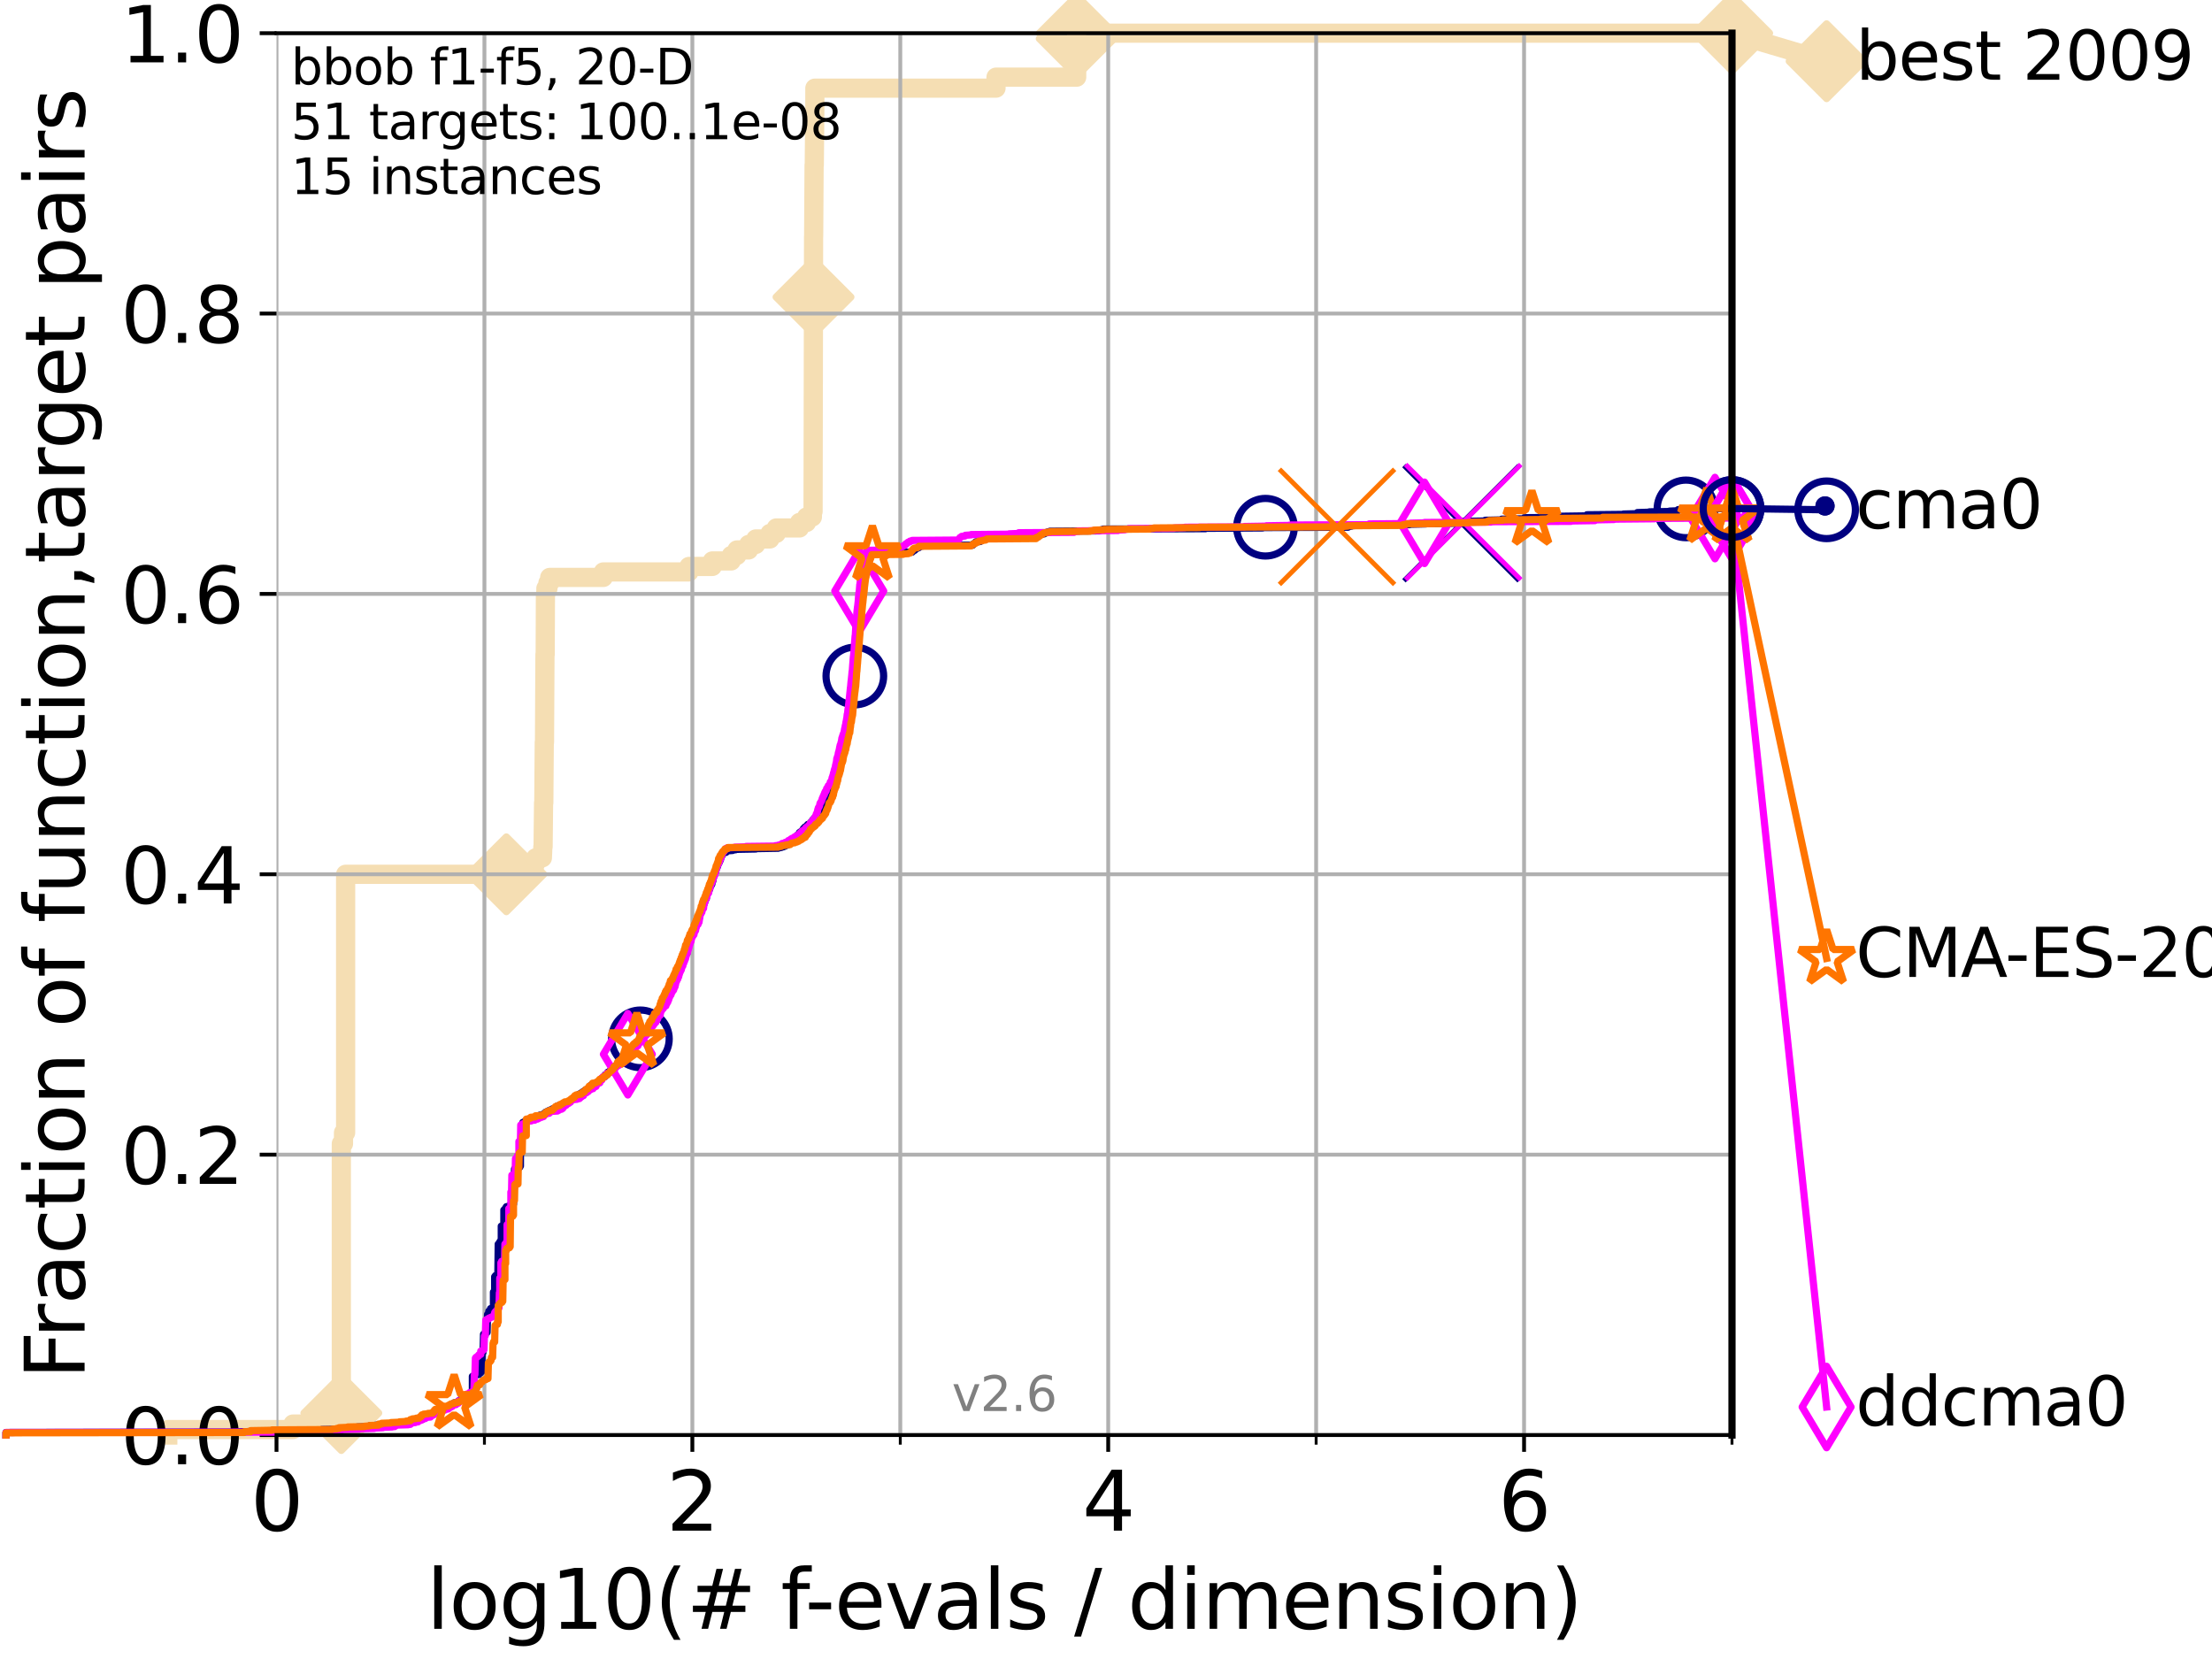 <?xml version="1.0" encoding="utf-8" standalone="no"?>
<!DOCTYPE svg PUBLIC "-//W3C//DTD SVG 1.1//EN"
  "http://www.w3.org/Graphics/SVG/1.1/DTD/svg11.dtd">
<svg xmlns:xlink="http://www.w3.org/1999/xlink" width="460.8pt" height="345.6pt" viewBox="0 0 460.8 345.6" xmlns="http://www.w3.org/2000/svg" version="1.1">
 <defs>
  <style type="text/css">*{stroke-linejoin: round; stroke-linecap: butt}</style>
 </defs>
 <g id="figure_1">
  <g id="patch_1">
   <path d="M 0 345.6 
L 460.8 345.6 
L 460.8 0 
L 0 0 
z
" style="fill: #ffffff"/>
  </g>
  <g id="axes_1">
   <g id="patch_2">
    <path d="M 57.6 298.944 
L 360.806 298.944 
L 360.806 6.912 
L 57.6 6.912 
z
" style="fill: #ffffff"/>
   </g>
   <g id="line2d_1">
    <path d="M 34.951 298.944 
L 34.951 297.799 
L 61.03 297.799 
L 61.03 296.654 
L 69.173 296.654 
L 69.173 295.508 
L 70.163 295.508 
L 70.163 294.363 
L 71.104 294.363 
L 71.104 238.247 
L 71.557 238.247 
L 71.557 235.957 
L 72 235.957 
L 72 182.131 
L 105.485 182.131 
L 105.485 180.986 
L 111.281 180.986 
L 111.281 179.841 
L 111.603 179.841 
L 111.603 178.696 
L 112.989 178.696 
L 113.088 176.405 
L 113.137 176.405 
L 113.235 167.243 
L 113.284 167.243 
L 113.381 154.646 
L 113.43 154.646 
L 113.526 136.322 
L 113.574 136.322 
L 113.622 123.725 
L 113.718 123.725 
L 113.718 122.58 
L 114.142 122.58 
L 114.142 121.434 
L 114.51 121.434 
L 114.51 120.289 
L 125.679 120.289 
L 125.679 119.144 
L 143.531 119.144 
L 143.531 117.999 
L 148.398 117.999 
L 148.398 116.853 
L 152.328 116.853 
L 152.328 115.708 
L 153.519 115.708 
L 153.519 114.563 
L 155.955 114.563 
L 155.955 113.418 
L 157.443 113.418 
L 157.443 112.273 
L 160.391 112.273 
L 160.391 111.127 
L 161.714 111.127 
L 161.714 109.982 
L 166.547 109.982 
L 166.547 108.837 
L 168.021 108.837 
L 168.021 107.692 
L 169.237 107.692 
L 169.237 106.546 
L 169.378 106.546 
L 169.482 49.285 
L 169.499 49.285 
L 169.59 34.397 
L 169.629 34.397 
L 169.738 22.945 
L 169.743 22.945 
L 169.753 18.364 
L 207.487 18.364 
L 207.488 16.074 
L 224.293 16.074 
L 224.294 6.912 
L 360.806 6.912 
L 360.806 6.912 
" style="fill: none; stroke: #f5deb3; stroke-width: 4; stroke-linecap: square"/>
   </g>
   <g id="line2d_2">
    <defs>
     <path id="m51b27ad491" d="M -0 7.778 
L 7.778 0 
L 0 -7.778 
L -7.778 -0 
z
" style="stroke: #f5deb3; stroke-width: 1.5; stroke-linejoin: miter"/>
    </defs>
    <g>
     <use xlink:href="#m51b27ad491" x="71.104" y="294.363" style="fill: #f5deb3; stroke: #f5deb3; stroke-width: 1.5; stroke-linejoin: miter"/>
     <use xlink:href="#m51b27ad491" x="105.485" y="182.131" style="fill: #f5deb3; stroke: #f5deb3; stroke-width: 1.5; stroke-linejoin: miter"/>
     <use xlink:href="#m51b27ad491" x="169.467" y="61.883" style="fill: #f5deb3; stroke: #f5deb3; stroke-width: 1.5; stroke-linejoin: miter"/>
     <use xlink:href="#m51b27ad491" x="224.294" y="8.057" style="fill: #f5deb3; stroke: #f5deb3; stroke-width: 1.5; stroke-linejoin: miter"/>
     <use xlink:href="#m51b27ad491" x="224.294" y="6.912" style="fill: #f5deb3; stroke: #f5deb3; stroke-width: 1.5; stroke-linejoin: miter"/>
     <use xlink:href="#m51b27ad491" x="360.806" y="6.912" style="fill: #f5deb3; stroke: #f5deb3; stroke-width: 1.5; stroke-linejoin: miter"/>
    </g>
   </g>
   <g id="line2d_3">
    <path style="fill: none; stroke: #f5deb3; stroke-width: 4; stroke-linecap: square"/>
    <g/>
   </g>
   <g id="line2d_4">
    <path d="M 360.806 6.912 
L 380.515 12.753 
" style="fill: none; stroke: #f5deb3; stroke-width: 4; stroke-linecap: square"/>
    <g>
     <use xlink:href="#m51b27ad491" x="360.806" y="6.912" style="fill: #f5deb3; stroke: #f5deb3; stroke-width: 1.5; stroke-linejoin: miter"/>
     <use xlink:href="#m51b27ad491" x="380.515" y="12.753" style="fill: #f5deb3; stroke: #f5deb3; stroke-width: 1.5; stroke-linejoin: miter"/>
    </g>
   </g>
   <g id="matplotlib.axis_1">
    <g id="xtick_1">
     <g id="line2d_5">
      <path d="M 57.6 298.944 
L 57.6 6.912 
" clip-path="url(#p684e71bc53)" style="fill: none; stroke: #b0b0b0; stroke-width: 0.8; stroke-linecap: square"/>
     </g>
     <g id="line2d_6">
      <defs>
       <path id="m78547b4ed6" d="M 0 0 
L 0 3.5 
" style="stroke: #000000; stroke-width: 0.8"/>
      </defs>
      <g>
       <use xlink:href="#m78547b4ed6" x="57.6" y="298.944" style="stroke: #000000; stroke-width: 0.8"/>
      </g>
     </g>
     <g id="text_1">
      <!-- 0 -->
      <g transform="translate(52.192 318.861)scale(0.17 -0.17)">
       <defs>
        <path id="DejaVuSans-30" d="M 2034 4250 
Q 1547 4250 1301 3770 
Q 1056 3291 1056 2328 
Q 1056 1369 1301 889 
Q 1547 409 2034 409 
Q 2525 409 2770 889 
Q 3016 1369 3016 2328 
Q 3016 3291 2770 3770 
Q 2525 4250 2034 4250 
z
M 2034 4750 
Q 2819 4750 3233 4129 
Q 3647 3509 3647 2328 
Q 3647 1150 3233 529 
Q 2819 -91 2034 -91 
Q 1250 -91 836 529 
Q 422 1150 422 2328 
Q 422 3509 836 4129 
Q 1250 4750 2034 4750 
z
" transform="scale(0.016)"/>
       </defs>
       <use xlink:href="#DejaVuSans-30"/>
      </g>
     </g>
    </g>
    <g id="xtick_2">
     <g id="line2d_7">
      <path d="M 144.23 298.944 
L 144.23 6.912 
" clip-path="url(#p684e71bc53)" style="fill: none; stroke: #b0b0b0; stroke-width: 0.8; stroke-linecap: square"/>
     </g>
     <g id="line2d_8">
      <g>
       <use xlink:href="#m78547b4ed6" x="144.23" y="298.944" style="stroke: #000000; stroke-width: 0.8"/>
      </g>
     </g>
     <g id="text_2">
      <!-- 2 -->
      <g transform="translate(138.822 318.861)scale(0.17 -0.17)">
       <defs>
        <path id="DejaVuSans-32" d="M 1228 531 
L 3431 531 
L 3431 0 
L 469 0 
L 469 531 
Q 828 903 1448 1529 
Q 2069 2156 2228 2338 
Q 2531 2678 2651 2914 
Q 2772 3150 2772 3378 
Q 2772 3750 2511 3984 
Q 2250 4219 1831 4219 
Q 1534 4219 1204 4116 
Q 875 4013 500 3803 
L 500 4441 
Q 881 4594 1212 4672 
Q 1544 4750 1819 4750 
Q 2544 4750 2975 4387 
Q 3406 4025 3406 3419 
Q 3406 3131 3298 2873 
Q 3191 2616 2906 2266 
Q 2828 2175 2409 1742 
Q 1991 1309 1228 531 
z
" transform="scale(0.016)"/>
       </defs>
       <use xlink:href="#DejaVuSans-32"/>
      </g>
     </g>
    </g>
    <g id="xtick_3">
     <g id="line2d_9">
      <path d="M 230.861 298.944 
L 230.861 6.912 
" clip-path="url(#p684e71bc53)" style="fill: none; stroke: #b0b0b0; stroke-width: 0.8; stroke-linecap: square"/>
     </g>
     <g id="line2d_10">
      <g>
       <use xlink:href="#m78547b4ed6" x="230.861" y="298.944" style="stroke: #000000; stroke-width: 0.8"/>
      </g>
     </g>
     <g id="text_3">
      <!-- 4 -->
      <g transform="translate(225.453 318.861)scale(0.17 -0.17)">
       <defs>
        <path id="DejaVuSans-34" d="M 2419 4116 
L 825 1625 
L 2419 1625 
L 2419 4116 
z
M 2253 4666 
L 3047 4666 
L 3047 1625 
L 3713 1625 
L 3713 1100 
L 3047 1100 
L 3047 0 
L 2419 0 
L 2419 1100 
L 313 1100 
L 313 1709 
L 2253 4666 
z
" transform="scale(0.016)"/>
       </defs>
       <use xlink:href="#DejaVuSans-34"/>
      </g>
     </g>
    </g>
    <g id="xtick_4">
     <g id="line2d_11">
      <path d="M 317.491 298.944 
L 317.491 6.912 
" clip-path="url(#p684e71bc53)" style="fill: none; stroke: #b0b0b0; stroke-width: 0.8; stroke-linecap: square"/>
     </g>
     <g id="line2d_12">
      <g>
       <use xlink:href="#m78547b4ed6" x="317.491" y="298.944" style="stroke: #000000; stroke-width: 0.8"/>
      </g>
     </g>
     <g id="text_4">
      <!-- 6 -->
      <g transform="translate(312.083 318.861)scale(0.17 -0.17)">
       <defs>
        <path id="DejaVuSans-36" d="M 2113 2584 
Q 1688 2584 1439 2293 
Q 1191 2003 1191 1497 
Q 1191 994 1439 701 
Q 1688 409 2113 409 
Q 2538 409 2786 701 
Q 3034 994 3034 1497 
Q 3034 2003 2786 2293 
Q 2538 2584 2113 2584 
z
M 3366 4563 
L 3366 3988 
Q 3128 4100 2886 4159 
Q 2644 4219 2406 4219 
Q 1781 4219 1451 3797 
Q 1122 3375 1075 2522 
Q 1259 2794 1537 2939 
Q 1816 3084 2150 3084 
Q 2853 3084 3261 2657 
Q 3669 2231 3669 1497 
Q 3669 778 3244 343 
Q 2819 -91 2113 -91 
Q 1303 -91 875 529 
Q 447 1150 447 2328 
Q 447 3434 972 4092 
Q 1497 4750 2381 4750 
Q 2619 4750 2861 4703 
Q 3103 4656 3366 4563 
z
" transform="scale(0.016)"/>
       </defs>
       <use xlink:href="#DejaVuSans-36"/>
      </g>
     </g>
    </g>
    <g id="xtick_5">
     <g id="line2d_13">
      <path d="M 100.915 298.944 
L 100.915 6.912 
" clip-path="url(#p684e71bc53)" style="fill: none; stroke: #b0b0b0; stroke-width: 0.8; stroke-linecap: square"/>
     </g>
     <g id="line2d_14">
      <defs>
       <path id="m0102146c32" d="M 0 0 
L 0 2 
" style="stroke: #000000; stroke-width: 0.6"/>
      </defs>
      <g>
       <use xlink:href="#m0102146c32" x="100.915" y="298.944" style="stroke: #000000; stroke-width: 0.6"/>
      </g>
     </g>
    </g>
    <g id="xtick_6">
     <g id="line2d_15">
      <path d="M 187.546 298.944 
L 187.546 6.912 
" clip-path="url(#p684e71bc53)" style="fill: none; stroke: #b0b0b0; stroke-width: 0.8; stroke-linecap: square"/>
     </g>
     <g id="line2d_16">
      <g>
       <use xlink:href="#m0102146c32" x="187.546" y="298.944" style="stroke: #000000; stroke-width: 0.6"/>
      </g>
     </g>
    </g>
    <g id="xtick_7">
     <g id="line2d_17">
      <path d="M 274.176 298.944 
L 274.176 6.912 
" clip-path="url(#p684e71bc53)" style="fill: none; stroke: #b0b0b0; stroke-width: 0.8; stroke-linecap: square"/>
     </g>
     <g id="line2d_18">
      <g>
       <use xlink:href="#m0102146c32" x="274.176" y="298.944" style="stroke: #000000; stroke-width: 0.6"/>
      </g>
     </g>
    </g>
    <g id="xtick_8">
     <g id="line2d_19">
      <path d="M 360.806 298.944 
L 360.806 6.912 
" clip-path="url(#p684e71bc53)" style="fill: none; stroke: #b0b0b0; stroke-width: 0.8; stroke-linecap: square"/>
     </g>
     <g id="line2d_20">
      <g>
       <use xlink:href="#m0102146c32" x="360.806" y="298.944" style="stroke: #000000; stroke-width: 0.6"/>
      </g>
     </g>
    </g>
    <g id="text_5">
     <!-- log10(# f-evals / dimension) -->
     <g transform="translate(88.823 339.314)scale(0.17 -0.17)">
      <defs>
       <path id="DejaVuSans-6c" d="M 603 4863 
L 1178 4863 
L 1178 0 
L 603 0 
L 603 4863 
z
" transform="scale(0.016)"/>
       <path id="DejaVuSans-6f" d="M 1959 3097 
Q 1497 3097 1228 2736 
Q 959 2375 959 1747 
Q 959 1119 1226 758 
Q 1494 397 1959 397 
Q 2419 397 2687 759 
Q 2956 1122 2956 1747 
Q 2956 2369 2687 2733 
Q 2419 3097 1959 3097 
z
M 1959 3584 
Q 2709 3584 3137 3096 
Q 3566 2609 3566 1747 
Q 3566 888 3137 398 
Q 2709 -91 1959 -91 
Q 1206 -91 779 398 
Q 353 888 353 1747 
Q 353 2609 779 3096 
Q 1206 3584 1959 3584 
z
" transform="scale(0.016)"/>
       <path id="DejaVuSans-67" d="M 2906 1791 
Q 2906 2416 2648 2759 
Q 2391 3103 1925 3103 
Q 1463 3103 1205 2759 
Q 947 2416 947 1791 
Q 947 1169 1205 825 
Q 1463 481 1925 481 
Q 2391 481 2648 825 
Q 2906 1169 2906 1791 
z
M 3481 434 
Q 3481 -459 3084 -895 
Q 2688 -1331 1869 -1331 
Q 1566 -1331 1297 -1286 
Q 1028 -1241 775 -1147 
L 775 -588 
Q 1028 -725 1275 -790 
Q 1522 -856 1778 -856 
Q 2344 -856 2625 -561 
Q 2906 -266 2906 331 
L 2906 616 
Q 2728 306 2450 153 
Q 2172 0 1784 0 
Q 1141 0 747 490 
Q 353 981 353 1791 
Q 353 2603 747 3093 
Q 1141 3584 1784 3584 
Q 2172 3584 2450 3431 
Q 2728 3278 2906 2969 
L 2906 3500 
L 3481 3500 
L 3481 434 
z
" transform="scale(0.016)"/>
       <path id="DejaVuSans-31" d="M 794 531 
L 1825 531 
L 1825 4091 
L 703 3866 
L 703 4441 
L 1819 4666 
L 2450 4666 
L 2450 531 
L 3481 531 
L 3481 0 
L 794 0 
L 794 531 
z
" transform="scale(0.016)"/>
       <path id="DejaVuSans-28" d="M 1984 4856 
Q 1566 4138 1362 3434 
Q 1159 2731 1159 2009 
Q 1159 1288 1364 580 
Q 1569 -128 1984 -844 
L 1484 -844 
Q 1016 -109 783 600 
Q 550 1309 550 2009 
Q 550 2706 781 3412 
Q 1013 4119 1484 4856 
L 1984 4856 
z
" transform="scale(0.016)"/>
       <path id="DejaVuSans-23" d="M 3272 2816 
L 2363 2816 
L 2100 1772 
L 3016 1772 
L 3272 2816 
z
M 2803 4594 
L 2478 3297 
L 3391 3297 
L 3719 4594 
L 4219 4594 
L 3897 3297 
L 4872 3297 
L 4872 2816 
L 3775 2816 
L 3519 1772 
L 4513 1772 
L 4513 1294 
L 3397 1294 
L 3072 0 
L 2572 0 
L 2894 1294 
L 1978 1294 
L 1656 0 
L 1153 0 
L 1478 1294 
L 494 1294 
L 494 1772 
L 1594 1772 
L 1856 2816 
L 850 2816 
L 850 3297 
L 1978 3297 
L 2297 4594 
L 2803 4594 
z
" transform="scale(0.016)"/>
       <path id="DejaVuSans-20" transform="scale(0.016)"/>
       <path id="DejaVuSans-66" d="M 2375 4863 
L 2375 4384 
L 1825 4384 
Q 1516 4384 1395 4259 
Q 1275 4134 1275 3809 
L 1275 3500 
L 2222 3500 
L 2222 3053 
L 1275 3053 
L 1275 0 
L 697 0 
L 697 3053 
L 147 3053 
L 147 3500 
L 697 3500 
L 697 3744 
Q 697 4328 969 4595 
Q 1241 4863 1831 4863 
L 2375 4863 
z
" transform="scale(0.016)"/>
       <path id="DejaVuSans-2d" d="M 313 2009 
L 1997 2009 
L 1997 1497 
L 313 1497 
L 313 2009 
z
" transform="scale(0.016)"/>
       <path id="DejaVuSans-65" d="M 3597 1894 
L 3597 1613 
L 953 1613 
Q 991 1019 1311 708 
Q 1631 397 2203 397 
Q 2534 397 2845 478 
Q 3156 559 3463 722 
L 3463 178 
Q 3153 47 2828 -22 
Q 2503 -91 2169 -91 
Q 1331 -91 842 396 
Q 353 884 353 1716 
Q 353 2575 817 3079 
Q 1281 3584 2069 3584 
Q 2775 3584 3186 3129 
Q 3597 2675 3597 1894 
z
M 3022 2063 
Q 3016 2534 2758 2815 
Q 2500 3097 2075 3097 
Q 1594 3097 1305 2825 
Q 1016 2553 972 2059 
L 3022 2063 
z
" transform="scale(0.016)"/>
       <path id="DejaVuSans-76" d="M 191 3500 
L 800 3500 
L 1894 563 
L 2988 3500 
L 3597 3500 
L 2284 0 
L 1503 0 
L 191 3500 
z
" transform="scale(0.016)"/>
       <path id="DejaVuSans-61" d="M 2194 1759 
Q 1497 1759 1228 1600 
Q 959 1441 959 1056 
Q 959 750 1161 570 
Q 1363 391 1709 391 
Q 2188 391 2477 730 
Q 2766 1069 2766 1631 
L 2766 1759 
L 2194 1759 
z
M 3341 1997 
L 3341 0 
L 2766 0 
L 2766 531 
Q 2569 213 2275 61 
Q 1981 -91 1556 -91 
Q 1019 -91 701 211 
Q 384 513 384 1019 
Q 384 1609 779 1909 
Q 1175 2209 1959 2209 
L 2766 2209 
L 2766 2266 
Q 2766 2663 2505 2880 
Q 2244 3097 1772 3097 
Q 1472 3097 1187 3025 
Q 903 2953 641 2809 
L 641 3341 
Q 956 3463 1253 3523 
Q 1550 3584 1831 3584 
Q 2591 3584 2966 3190 
Q 3341 2797 3341 1997 
z
" transform="scale(0.016)"/>
       <path id="DejaVuSans-73" d="M 2834 3397 
L 2834 2853 
Q 2591 2978 2328 3040 
Q 2066 3103 1784 3103 
Q 1356 3103 1142 2972 
Q 928 2841 928 2578 
Q 928 2378 1081 2264 
Q 1234 2150 1697 2047 
L 1894 2003 
Q 2506 1872 2764 1633 
Q 3022 1394 3022 966 
Q 3022 478 2636 193 
Q 2250 -91 1575 -91 
Q 1294 -91 989 -36 
Q 684 19 347 128 
L 347 722 
Q 666 556 975 473 
Q 1284 391 1588 391 
Q 1994 391 2212 530 
Q 2431 669 2431 922 
Q 2431 1156 2273 1281 
Q 2116 1406 1581 1522 
L 1381 1569 
Q 847 1681 609 1914 
Q 372 2147 372 2553 
Q 372 3047 722 3315 
Q 1072 3584 1716 3584 
Q 2034 3584 2315 3537 
Q 2597 3491 2834 3397 
z
" transform="scale(0.016)"/>
       <path id="DejaVuSans-2f" d="M 1625 4666 
L 2156 4666 
L 531 -594 
L 0 -594 
L 1625 4666 
z
" transform="scale(0.016)"/>
       <path id="DejaVuSans-64" d="M 2906 2969 
L 2906 4863 
L 3481 4863 
L 3481 0 
L 2906 0 
L 2906 525 
Q 2725 213 2448 61 
Q 2172 -91 1784 -91 
Q 1150 -91 751 415 
Q 353 922 353 1747 
Q 353 2572 751 3078 
Q 1150 3584 1784 3584 
Q 2172 3584 2448 3432 
Q 2725 3281 2906 2969 
z
M 947 1747 
Q 947 1113 1208 752 
Q 1469 391 1925 391 
Q 2381 391 2643 752 
Q 2906 1113 2906 1747 
Q 2906 2381 2643 2742 
Q 2381 3103 1925 3103 
Q 1469 3103 1208 2742 
Q 947 2381 947 1747 
z
" transform="scale(0.016)"/>
       <path id="DejaVuSans-69" d="M 603 3500 
L 1178 3500 
L 1178 0 
L 603 0 
L 603 3500 
z
M 603 4863 
L 1178 4863 
L 1178 4134 
L 603 4134 
L 603 4863 
z
" transform="scale(0.016)"/>
       <path id="DejaVuSans-6d" d="M 3328 2828 
Q 3544 3216 3844 3400 
Q 4144 3584 4550 3584 
Q 5097 3584 5394 3201 
Q 5691 2819 5691 2113 
L 5691 0 
L 5113 0 
L 5113 2094 
Q 5113 2597 4934 2840 
Q 4756 3084 4391 3084 
Q 3944 3084 3684 2787 
Q 3425 2491 3425 1978 
L 3425 0 
L 2847 0 
L 2847 2094 
Q 2847 2600 2669 2842 
Q 2491 3084 2119 3084 
Q 1678 3084 1418 2786 
Q 1159 2488 1159 1978 
L 1159 0 
L 581 0 
L 581 3500 
L 1159 3500 
L 1159 2956 
Q 1356 3278 1631 3431 
Q 1906 3584 2284 3584 
Q 2666 3584 2933 3390 
Q 3200 3197 3328 2828 
z
" transform="scale(0.016)"/>
       <path id="DejaVuSans-6e" d="M 3513 2113 
L 3513 0 
L 2938 0 
L 2938 2094 
Q 2938 2591 2744 2837 
Q 2550 3084 2163 3084 
Q 1697 3084 1428 2787 
Q 1159 2491 1159 1978 
L 1159 0 
L 581 0 
L 581 3500 
L 1159 3500 
L 1159 2956 
Q 1366 3272 1645 3428 
Q 1925 3584 2291 3584 
Q 2894 3584 3203 3211 
Q 3513 2838 3513 2113 
z
" transform="scale(0.016)"/>
       <path id="DejaVuSans-29" d="M 513 4856 
L 1013 4856 
Q 1481 4119 1714 3412 
Q 1947 2706 1947 2009 
Q 1947 1309 1714 600 
Q 1481 -109 1013 -844 
L 513 -844 
Q 928 -128 1133 580 
Q 1338 1288 1338 2009 
Q 1338 2731 1133 3434 
Q 928 4138 513 4856 
z
" transform="scale(0.016)"/>
      </defs>
      <use xlink:href="#DejaVuSans-6c"/>
      <use xlink:href="#DejaVuSans-6f" x="27.783"/>
      <use xlink:href="#DejaVuSans-67" x="88.965"/>
      <use xlink:href="#DejaVuSans-31" x="152.441"/>
      <use xlink:href="#DejaVuSans-30" x="216.064"/>
      <use xlink:href="#DejaVuSans-28" x="279.688"/>
      <use xlink:href="#DejaVuSans-23" x="318.701"/>
      <use xlink:href="#DejaVuSans-20" x="402.49"/>
      <use xlink:href="#DejaVuSans-66" x="434.277"/>
      <use xlink:href="#DejaVuSans-2d" x="463.982"/>
      <use xlink:href="#DejaVuSans-65" x="500.066"/>
      <use xlink:href="#DejaVuSans-76" x="561.59"/>
      <use xlink:href="#DejaVuSans-61" x="620.77"/>
      <use xlink:href="#DejaVuSans-6c" x="682.049"/>
      <use xlink:href="#DejaVuSans-73" x="709.832"/>
      <use xlink:href="#DejaVuSans-20" x="761.932"/>
      <use xlink:href="#DejaVuSans-2f" x="793.719"/>
      <use xlink:href="#DejaVuSans-20" x="827.41"/>
      <use xlink:href="#DejaVuSans-64" x="859.197"/>
      <use xlink:href="#DejaVuSans-69" x="922.674"/>
      <use xlink:href="#DejaVuSans-6d" x="950.457"/>
      <use xlink:href="#DejaVuSans-65" x="1047.869"/>
      <use xlink:href="#DejaVuSans-6e" x="1109.393"/>
      <use xlink:href="#DejaVuSans-73" x="1172.771"/>
      <use xlink:href="#DejaVuSans-69" x="1224.871"/>
      <use xlink:href="#DejaVuSans-6f" x="1252.654"/>
      <use xlink:href="#DejaVuSans-6e" x="1313.836"/>
      <use xlink:href="#DejaVuSans-29" x="1377.215"/>
     </g>
    </g>
   </g>
   <g id="matplotlib.axis_2">
    <g id="ytick_1">
     <g id="line2d_21">
      <path d="M 57.6 298.944 
L 360.806 298.944 
" clip-path="url(#p684e71bc53)" style="fill: none; stroke: #b0b0b0; stroke-width: 0.8; stroke-linecap: square"/>
     </g>
     <g id="line2d_22">
      <defs>
       <path id="m834fbf6412" d="M 0 0 
L -3.5 0 
" style="stroke: #000000; stroke-width: 0.8"/>
      </defs>
      <g>
       <use xlink:href="#m834fbf6412" x="57.6" y="298.944" style="stroke: #000000; stroke-width: 0.8"/>
      </g>
     </g>
     <g id="text_6">
      <!-- 0.0 -->
      <g transform="translate(25.155 305.023)scale(0.16 -0.16)">
       <defs>
        <path id="DejaVuSans-2e" d="M 684 794 
L 1344 794 
L 1344 0 
L 684 0 
L 684 794 
z
" transform="scale(0.016)"/>
       </defs>
       <use xlink:href="#DejaVuSans-30"/>
       <use xlink:href="#DejaVuSans-2e" x="63.623"/>
       <use xlink:href="#DejaVuSans-30" x="95.41"/>
      </g>
     </g>
    </g>
    <g id="ytick_2">
     <g id="line2d_23">
      <path d="M 57.6 240.538 
L 360.806 240.538 
" clip-path="url(#p684e71bc53)" style="fill: none; stroke: #b0b0b0; stroke-width: 0.8; stroke-linecap: square"/>
     </g>
     <g id="line2d_24">
      <g>
       <use xlink:href="#m834fbf6412" x="57.6" y="240.538" style="stroke: #000000; stroke-width: 0.8"/>
      </g>
     </g>
     <g id="text_7">
      <!-- 0.2 -->
      <g transform="translate(25.155 246.616)scale(0.16 -0.16)">
       <use xlink:href="#DejaVuSans-30"/>
       <use xlink:href="#DejaVuSans-2e" x="63.623"/>
       <use xlink:href="#DejaVuSans-32" x="95.41"/>
      </g>
     </g>
    </g>
    <g id="ytick_3">
     <g id="line2d_25">
      <path d="M 57.6 182.131 
L 360.806 182.131 
" clip-path="url(#p684e71bc53)" style="fill: none; stroke: #b0b0b0; stroke-width: 0.8; stroke-linecap: square"/>
     </g>
     <g id="line2d_26">
      <g>
       <use xlink:href="#m834fbf6412" x="57.6" y="182.131" style="stroke: #000000; stroke-width: 0.8"/>
      </g>
     </g>
     <g id="text_8">
      <!-- 0.4 -->
      <g transform="translate(25.155 188.21)scale(0.16 -0.16)">
       <use xlink:href="#DejaVuSans-30"/>
       <use xlink:href="#DejaVuSans-2e" x="63.623"/>
       <use xlink:href="#DejaVuSans-34" x="95.41"/>
      </g>
     </g>
    </g>
    <g id="ytick_4">
     <g id="line2d_27">
      <path d="M 57.6 123.725 
L 360.806 123.725 
" clip-path="url(#p684e71bc53)" style="fill: none; stroke: #b0b0b0; stroke-width: 0.8; stroke-linecap: square"/>
     </g>
     <g id="line2d_28">
      <g>
       <use xlink:href="#m834fbf6412" x="57.6" y="123.725" style="stroke: #000000; stroke-width: 0.8"/>
      </g>
     </g>
     <g id="text_9">
      <!-- 0.6 -->
      <g transform="translate(25.155 129.804)scale(0.16 -0.16)">
       <use xlink:href="#DejaVuSans-30"/>
       <use xlink:href="#DejaVuSans-2e" x="63.623"/>
       <use xlink:href="#DejaVuSans-36" x="95.41"/>
      </g>
     </g>
    </g>
    <g id="ytick_5">
     <g id="line2d_29">
      <path d="M 57.6 65.318 
L 360.806 65.318 
" clip-path="url(#p684e71bc53)" style="fill: none; stroke: #b0b0b0; stroke-width: 0.8; stroke-linecap: square"/>
     </g>
     <g id="line2d_30">
      <g>
       <use xlink:href="#m834fbf6412" x="57.6" y="65.318" style="stroke: #000000; stroke-width: 0.8"/>
      </g>
     </g>
     <g id="text_10">
      <!-- 0.8 -->
      <g transform="translate(25.155 71.397)scale(0.16 -0.16)">
       <defs>
        <path id="DejaVuSans-38" d="M 2034 2216 
Q 1584 2216 1326 1975 
Q 1069 1734 1069 1313 
Q 1069 891 1326 650 
Q 1584 409 2034 409 
Q 2484 409 2743 651 
Q 3003 894 3003 1313 
Q 3003 1734 2745 1975 
Q 2488 2216 2034 2216 
z
M 1403 2484 
Q 997 2584 770 2862 
Q 544 3141 544 3541 
Q 544 4100 942 4425 
Q 1341 4750 2034 4750 
Q 2731 4750 3128 4425 
Q 3525 4100 3525 3541 
Q 3525 3141 3298 2862 
Q 3072 2584 2669 2484 
Q 3125 2378 3379 2068 
Q 3634 1759 3634 1313 
Q 3634 634 3220 271 
Q 2806 -91 2034 -91 
Q 1263 -91 848 271 
Q 434 634 434 1313 
Q 434 1759 690 2068 
Q 947 2378 1403 2484 
z
M 1172 3481 
Q 1172 3119 1398 2916 
Q 1625 2713 2034 2713 
Q 2441 2713 2670 2916 
Q 2900 3119 2900 3481 
Q 2900 3844 2670 4047 
Q 2441 4250 2034 4250 
Q 1625 4250 1398 4047 
Q 1172 3844 1172 3481 
z
" transform="scale(0.016)"/>
       </defs>
       <use xlink:href="#DejaVuSans-30"/>
       <use xlink:href="#DejaVuSans-2e" x="63.623"/>
       <use xlink:href="#DejaVuSans-38" x="95.41"/>
      </g>
     </g>
    </g>
    <g id="ytick_6">
     <g id="line2d_31">
      <path d="M 57.6 6.912 
L 360.806 6.912 
" clip-path="url(#p684e71bc53)" style="fill: none; stroke: #b0b0b0; stroke-width: 0.8; stroke-linecap: square"/>
     </g>
     <g id="line2d_32">
      <g>
       <use xlink:href="#m834fbf6412" x="57.6" y="6.912" style="stroke: #000000; stroke-width: 0.8"/>
      </g>
     </g>
     <g id="text_11">
      <!-- 1.0 -->
      <g transform="translate(25.155 12.991)scale(0.16 -0.16)">
       <use xlink:href="#DejaVuSans-31"/>
       <use xlink:href="#DejaVuSans-2e" x="63.623"/>
       <use xlink:href="#DejaVuSans-30" x="95.41"/>
      </g>
     </g>
    </g>
    <g id="text_12">
     <!-- Fraction of function,target pairs -->
     <g transform="translate(17.62 287.313)rotate(-90)scale(0.17 -0.17)">
      <defs>
       <path id="DejaVuSans-46" d="M 628 4666 
L 3309 4666 
L 3309 4134 
L 1259 4134 
L 1259 2759 
L 3109 2759 
L 3109 2228 
L 1259 2228 
L 1259 0 
L 628 0 
L 628 4666 
z
" transform="scale(0.016)"/>
       <path id="DejaVuSans-72" d="M 2631 2963 
Q 2534 3019 2420 3045 
Q 2306 3072 2169 3072 
Q 1681 3072 1420 2755 
Q 1159 2438 1159 1844 
L 1159 0 
L 581 0 
L 581 3500 
L 1159 3500 
L 1159 2956 
Q 1341 3275 1631 3429 
Q 1922 3584 2338 3584 
Q 2397 3584 2469 3576 
Q 2541 3569 2628 3553 
L 2631 2963 
z
" transform="scale(0.016)"/>
       <path id="DejaVuSans-63" d="M 3122 3366 
L 3122 2828 
Q 2878 2963 2633 3030 
Q 2388 3097 2138 3097 
Q 1578 3097 1268 2742 
Q 959 2388 959 1747 
Q 959 1106 1268 751 
Q 1578 397 2138 397 
Q 2388 397 2633 464 
Q 2878 531 3122 666 
L 3122 134 
Q 2881 22 2623 -34 
Q 2366 -91 2075 -91 
Q 1284 -91 818 406 
Q 353 903 353 1747 
Q 353 2603 823 3093 
Q 1294 3584 2113 3584 
Q 2378 3584 2631 3529 
Q 2884 3475 3122 3366 
z
" transform="scale(0.016)"/>
       <path id="DejaVuSans-74" d="M 1172 4494 
L 1172 3500 
L 2356 3500 
L 2356 3053 
L 1172 3053 
L 1172 1153 
Q 1172 725 1289 603 
Q 1406 481 1766 481 
L 2356 481 
L 2356 0 
L 1766 0 
Q 1100 0 847 248 
Q 594 497 594 1153 
L 594 3053 
L 172 3053 
L 172 3500 
L 594 3500 
L 594 4494 
L 1172 4494 
z
" transform="scale(0.016)"/>
       <path id="DejaVuSans-75" d="M 544 1381 
L 544 3500 
L 1119 3500 
L 1119 1403 
Q 1119 906 1312 657 
Q 1506 409 1894 409 
Q 2359 409 2629 706 
Q 2900 1003 2900 1516 
L 2900 3500 
L 3475 3500 
L 3475 0 
L 2900 0 
L 2900 538 
Q 2691 219 2414 64 
Q 2138 -91 1772 -91 
Q 1169 -91 856 284 
Q 544 659 544 1381 
z
M 1991 3584 
L 1991 3584 
z
" transform="scale(0.016)"/>
       <path id="DejaVuSans-2c" d="M 750 794 
L 1409 794 
L 1409 256 
L 897 -744 
L 494 -744 
L 750 256 
L 750 794 
z
" transform="scale(0.016)"/>
       <path id="DejaVuSans-70" d="M 1159 525 
L 1159 -1331 
L 581 -1331 
L 581 3500 
L 1159 3500 
L 1159 2969 
Q 1341 3281 1617 3432 
Q 1894 3584 2278 3584 
Q 2916 3584 3314 3078 
Q 3713 2572 3713 1747 
Q 3713 922 3314 415 
Q 2916 -91 2278 -91 
Q 1894 -91 1617 61 
Q 1341 213 1159 525 
z
M 3116 1747 
Q 3116 2381 2855 2742 
Q 2594 3103 2138 3103 
Q 1681 3103 1420 2742 
Q 1159 2381 1159 1747 
Q 1159 1113 1420 752 
Q 1681 391 2138 391 
Q 2594 391 2855 752 
Q 3116 1113 3116 1747 
z
" transform="scale(0.016)"/>
      </defs>
      <use xlink:href="#DejaVuSans-46"/>
      <use xlink:href="#DejaVuSans-72" x="50.27"/>
      <use xlink:href="#DejaVuSans-61" x="91.383"/>
      <use xlink:href="#DejaVuSans-63" x="152.662"/>
      <use xlink:href="#DejaVuSans-74" x="207.643"/>
      <use xlink:href="#DejaVuSans-69" x="246.852"/>
      <use xlink:href="#DejaVuSans-6f" x="274.635"/>
      <use xlink:href="#DejaVuSans-6e" x="335.816"/>
      <use xlink:href="#DejaVuSans-20" x="399.195"/>
      <use xlink:href="#DejaVuSans-6f" x="430.982"/>
      <use xlink:href="#DejaVuSans-66" x="492.164"/>
      <use xlink:href="#DejaVuSans-20" x="527.369"/>
      <use xlink:href="#DejaVuSans-66" x="559.156"/>
      <use xlink:href="#DejaVuSans-75" x="594.361"/>
      <use xlink:href="#DejaVuSans-6e" x="657.74"/>
      <use xlink:href="#DejaVuSans-63" x="721.119"/>
      <use xlink:href="#DejaVuSans-74" x="776.1"/>
      <use xlink:href="#DejaVuSans-69" x="815.309"/>
      <use xlink:href="#DejaVuSans-6f" x="843.092"/>
      <use xlink:href="#DejaVuSans-6e" x="904.273"/>
      <use xlink:href="#DejaVuSans-2c" x="967.652"/>
      <use xlink:href="#DejaVuSans-74" x="999.439"/>
      <use xlink:href="#DejaVuSans-61" x="1038.648"/>
      <use xlink:href="#DejaVuSans-72" x="1099.928"/>
      <use xlink:href="#DejaVuSans-67" x="1139.291"/>
      <use xlink:href="#DejaVuSans-65" x="1202.768"/>
      <use xlink:href="#DejaVuSans-74" x="1264.291"/>
      <use xlink:href="#DejaVuSans-20" x="1303.5"/>
      <use xlink:href="#DejaVuSans-70" x="1335.287"/>
      <use xlink:href="#DejaVuSans-61" x="1398.764"/>
      <use xlink:href="#DejaVuSans-69" x="1460.043"/>
      <use xlink:href="#DejaVuSans-72" x="1487.826"/>
      <use xlink:href="#DejaVuSans-73" x="1528.939"/>
     </g>
    </g>
   </g>
   <g id="line2d_33">
    <defs>
     <path id="mb86f1dc575" d="M 0 1.5 
C 0.398 1.5 0.779 1.342 1.061 1.061 
C 1.342 0.779 1.5 0.398 1.5 0 
C 1.5 -0.398 1.342 -0.779 1.061 -1.061 
C 0.779 -1.342 0.398 -1.5 0 -1.5 
C -0.398 -1.5 -0.779 -1.342 -1.061 -1.061 
C -1.342 -0.779 -1.5 -0.398 -1.5 0 
C -1.5 0.398 -1.342 0.779 -1.061 1.061 
C -0.779 1.342 -0.398 1.5 0 1.5 
z
" style="stroke: #f5deb3"/>
    </defs>
    <g>
     <use xlink:href="#mb86f1dc575" x="224.294" y="6.912" style="fill: #f5deb3; stroke: #f5deb3"/>
     <use xlink:href="#mb86f1dc575" x="224.294" y="6.912" style="fill: #f5deb3; stroke: #f5deb3"/>
    </g>
   </g>
   <g id="line2d_34">
    <defs>
     <path id="m5e74ec0a3f" d="M 0 1.5 
C 0.398 1.5 0.779 1.342 1.061 1.061 
C 1.342 0.779 1.5 0.398 1.5 0 
C 1.5 -0.398 1.342 -0.779 1.061 -1.061 
C 0.779 -1.342 0.398 -1.5 0 -1.5 
C -0.398 -1.5 -0.779 -1.342 -1.061 -1.061 
C -1.342 -0.779 -1.5 -0.398 -1.5 0 
C -1.5 0.398 -1.342 0.779 -1.061 1.061 
C -0.779 1.342 -0.398 1.5 0 1.5 
z
" style="stroke: #000080"/>
    </defs>
    <g>
     <use xlink:href="#m5e74ec0a3f" x="380.182" y="105.401" style="fill: #000080; stroke: #000080"/>
     <use xlink:href="#m5e74ec0a3f" x="380.182" y="105.401" style="fill: #000080; stroke: #000080"/>
    </g>
   </g>
   <g id="line2d_35">
    <path d="M 1.246 298.944 
L 1.246 298.41 
L 49.496 298.333 
L 49.496 298.257 
L 56.635 298.181 
L 56.635 298.104 
L 63.93 298.104 
L 63.93 297.951 
L 67.02 297.875 
L 67.02 297.799 
L 71.104 297.722 
L 71.104 297.57 
L 73.268 297.493 
L 73.268 297.417 
L 74.457 297.341 
L 74.457 297.264 
L 76.969 297.188 
L 76.969 297.035 
L 78.267 296.959 
L 78.267 296.883 
L 79.772 296.806 
L 79.772 296.73 
L 81.956 296.654 
L 81.956 296.577 
L 82.212 296.577 
L 82.212 296.425 
L 84.143 296.348 
L 84.143 296.272 
L 85.256 296.195 
L 85.256 296.043 
L 85.894 296.043 
L 85.894 295.89 
L 86.712 295.89 
L 86.712 295.737 
L 88.063 295.661 
L 88.063 295.356 
L 88.249 295.356 
L 88.249 295.127 
L 88.614 295.127 
L 88.614 294.974 
L 88.972 294.974 
L 88.972 294.821 
L 89.669 294.821 
L 89.669 294.668 
L 89.839 294.668 
L 89.839 294.516 
L 90.668 294.439 
L 90.668 294.287 
L 90.83 294.287 
L 90.83 294.134 
L 91.148 294.134 
L 91.148 293.905 
L 91.617 293.905 
L 91.617 293.676 
L 91.923 293.6 
L 91.923 293.523 
L 92.224 293.447 
L 92.224 293.371 
L 92.372 293.371 
L 92.372 293.218 
L 93.382 293.142 
L 93.382 292.912 
L 93.935 292.836 
L 93.935 292.683 
L 94.206 292.607 
L 94.206 292.531 
L 94.604 292.454 
L 94.604 292.225 
L 95.251 292.149 
L 95.251 292.073 
L 95.503 292.073 
L 95.503 291.844 
L 95.999 291.844 
L 95.999 291.462 
L 96.361 291.462 
L 96.361 291.309 
L 96.481 291.309 
L 96.481 291.156 
L 96.951 291.08 
L 96.951 291.004 
L 97.41 290.927 
L 97.41 290.775 
L 97.858 290.698 
L 97.968 290.393 
L 98.187 290.393 
L 98.295 290.164 
L 98.403 290.164 
L 98.403 286.728 
L 98.828 286.728 
L 98.828 286.423 
L 99.751 286.347 
L 99.851 286.041 
L 100.049 286.041 
L 100.049 285.736 
L 100.342 285.736 
L 100.439 281.766 
L 100.631 281.689 
L 100.726 277.948 
L 100.915 277.948 
L 100.915 277.796 
L 101.195 277.796 
L 101.288 277.566 
L 101.471 277.566 
L 101.562 273.825 
L 101.743 273.825 
L 101.833 273.138 
L 102.1 273.062 
L 102.188 272.604 
L 102.536 272.528 
L 102.622 272.298 
L 102.793 272.298 
L 102.793 269.168 
L 103.047 269.092 
L 103.047 265.962 
L 103.214 265.962 
L 103.214 265.733 
L 103.707 265.733 
L 103.788 259.167 
L 104.029 259.09 
L 104.108 258.708 
L 104.266 258.708 
L 104.266 258.479 
L 104.423 258.479 
L 104.423 255.426 
L 104.733 255.349 
L 104.733 255.196 
L 104.962 255.196 
L 104.962 252.066 
L 105.113 252.066 
L 105.188 251.837 
L 105.263 251.837 
L 105.337 251.608 
L 105.485 251.532 
L 105.485 251.379 
L 105.995 251.303 
L 106.066 251.15 
L 106.421 251.074 
L 106.421 250.921 
L 106.974 250.845 
L 106.974 247.638 
L 107.11 247.638 
L 107.177 243.515 
L 107.445 243.515 
L 107.512 243.286 
L 107.97 243.286 
L 107.97 243.133 
L 108.29 243.133 
L 108.354 242.904 
L 108.417 242.904 
L 108.417 240.156 
L 108.605 240.156 
L 108.605 236.797 
L 108.915 236.797 
L 108.915 233.819 
L 109.22 233.743 
L 109.22 233.666 
L 109.46 233.59 
L 109.46 233.514 
L 110.106 233.437 
L 110.164 233.208 
L 110.336 233.208 
L 110.336 233.055 
L 111.281 232.979 
L 111.281 232.903 
L 111.496 232.826 
L 111.496 232.75 
L 112.077 232.674 
L 112.18 232.521 
L 112.437 232.521 
L 112.488 232.292 
L 113.186 232.216 
L 113.186 232.063 
L 113.43 231.987 
L 113.43 231.91 
L 113.574 231.91 
L 113.67 231.681 
L 114.001 231.605 
L 114.001 231.529 
L 114.281 231.452 
L 114.281 231.376 
L 114.647 231.299 
L 114.647 231.223 
L 115.095 231.147 
L 115.095 230.994 
L 115.705 230.918 
L 115.747 230.689 
L 115.875 230.689 
L 115.96 230.46 
L 116.337 230.383 
L 116.337 230.307 
L 117.028 230.231 
L 117.028 230.154 
L 117.187 230.154 
L 117.187 230.002 
L 117.849 229.925 
L 117.887 229.772 
L 118.302 229.696 
L 118.302 229.62 
L 118.672 229.543 
L 118.672 229.467 
L 118.854 229.467 
L 118.962 229.085 
L 119.213 229.009 
L 119.319 228.78 
L 119.876 228.704 
L 119.876 228.551 
L 120.149 228.475 
L 120.25 228.322 
L 120.518 228.246 
L 120.617 227.94 
L 120.912 227.94 
L 121.009 227.711 
L 121.266 227.635 
L 121.361 227.482 
L 121.613 227.406 
L 121.613 227.329 
L 121.8 227.253 
L 121.8 227.177 
L 122.016 227.1 
L 122.016 227.024 
L 122.589 226.948 
L 122.589 226.871 
L 122.913 226.795 
L 122.971 226.642 
L 123.059 226.566 
L 123.145 226.031 
L 123.63 225.955 
L 123.63 225.879 
L 123.992 225.802 
L 123.992 225.726 
L 124.238 225.65 
L 124.238 225.573 
L 124.695 225.497 
L 124.695 225.421 
L 124.933 225.344 
L 125.038 225.115 
L 125.219 225.039 
L 125.322 224.657 
L 125.502 224.581 
L 125.502 224.504 
L 125.704 224.428 
L 125.704 224.352 
L 126.053 224.275 
L 126.078 223.894 
L 126.541 223.817 
L 126.614 223.359 
L 126.923 223.283 
L 126.923 223.207 
L 127.111 223.13 
L 127.134 222.978 
L 127.297 222.901 
L 127.297 222.825 
L 127.55 222.825 
L 127.595 222.519 
L 127.934 222.443 
L 127.978 222.214 
L 128.178 222.138 
L 128.178 222.061 
L 128.571 221.985 
L 128.658 221.756 
L 128.829 221.68 
L 128.914 221.451 
L 128.999 221.374 
L 128.999 221.298 
L 129.376 221.221 
L 129.479 220.84 
L 129.541 220.763 
L 129.541 220.687 
L 129.887 220.611 
L 129.967 220.458 
L 130.027 220.382 
L 130.107 220 
L 130.502 219.924 
L 130.521 219.771 
L 130.715 219.771 
L 130.715 219.618 
L 131.04 219.542 
L 131.04 219.313 
L 131.322 219.236 
L 131.36 219.007 
L 131.508 218.931 
L 131.527 218.778 
L 131.784 218.702 
L 131.875 218.397 
L 132.073 218.32 
L 132.163 218.015 
L 132.252 218.015 
L 132.323 217.786 
L 132.656 217.709 
L 132.691 217.48 
L 133.018 217.404 
L 133.12 217.022 
L 133.154 216.946 
L 133.222 216.717 
L 133.323 216.641 
L 133.407 216.335 
L 133.474 216.335 
L 133.474 216.183 
L 133.804 216.106 
L 133.902 215.953 
L 133.918 215.953 
L 133.999 215.648 
L 134.113 215.572 
L 134.193 215.19 
L 134.384 215.114 
L 134.464 214.885 
L 134.605 214.885 
L 134.652 214.579 
L 134.808 214.503 
L 134.808 214.427 
L 134.993 214.427 
L 135.085 213.968 
L 135.329 213.892 
L 135.419 213.739 
L 135.449 213.739 
L 135.494 213.434 
L 135.569 213.434 
L 135.628 213.052 
L 135.791 212.976 
L 135.85 212.747 
L 135.938 212.67 
L 136.04 212.518 
L 136.199 212.518 
L 136.256 212.212 
L 136.442 212.136 
L 136.542 211.525 
L 136.655 211.449 
L 136.739 211.067 
L 136.962 210.991 
L 137.058 210.838 
L 137.209 210.762 
L 137.318 210.456 
L 137.399 210.38 
L 137.48 210.151 
L 137.668 210.075 
L 137.761 209.846 
L 137.867 209.769 
L 137.946 209.388 
L 137.998 209.388 
L 138.103 208.929 
L 138.233 208.853 
L 138.233 208.777 
L 138.451 208.7 
L 138.515 208.319 
L 138.604 208.242 
L 138.63 208.013 
L 138.718 208.013 
L 138.781 207.632 
L 138.856 207.632 
L 138.956 207.097 
L 139.018 207.021 
L 139.093 206.639 
L 139.277 206.563 
L 139.375 206.334 
L 139.448 206.257 
L 139.556 205.952 
L 139.629 205.876 
L 139.725 205.494 
L 139.796 205.494 
L 139.891 204.959 
L 139.997 204.883 
L 140.044 204.654 
L 140.15 204.578 
L 140.15 204.501 
L 140.278 204.425 
L 140.382 203.967 
L 140.451 203.89 
L 140.532 203.585 
L 140.623 203.509 
L 140.703 203.203 
L 140.804 203.127 
L 140.849 202.898 
L 140.995 202.822 
L 140.995 202.745 
L 141.195 202.669 
L 141.239 202.44 
L 141.393 202.44 
L 141.502 201.905 
L 141.535 201.905 
L 141.643 201.295 
L 141.826 201.218 
L 141.922 200.76 
L 142.006 200.684 
L 142.102 200.455 
L 142.207 200.378 
L 142.29 199.92 
L 142.446 199.92 
L 142.549 199.386 
L 142.621 199.31 
L 142.703 199.081 
L 142.754 199.004 
L 142.804 198.775 
L 142.906 198.775 
L 142.906 198.622 
L 143.126 198.622 
L 143.206 197.706 
L 143.246 197.706 
L 143.285 197.324 
L 143.364 197.324 
L 143.443 196.79 
L 143.511 196.714 
L 143.609 196.485 
L 143.667 196.408 
L 143.773 195.568 
L 143.85 195.492 
L 143.889 195.187 
L 144.013 195.11 
L 144.079 194.805 
L 144.221 194.729 
L 144.277 194.5 
L 144.399 194.423 
L 144.492 194.194 
L 144.621 194.118 
L 144.732 193.66 
L 144.796 193.583 
L 144.878 193.202 
L 144.968 193.125 
L 145.031 192.744 
L 145.166 192.667 
L 145.273 192.362 
L 145.318 192.286 
L 145.424 191.598 
L 145.494 191.522 
L 145.573 191.14 
L 145.661 191.064 
L 145.756 190.682 
L 145.834 190.606 
L 145.903 190.148 
L 145.955 190.071 
L 145.998 189.766 
L 146.117 189.69 
L 146.227 189.232 
L 146.303 189.232 
L 146.404 188.773 
L 146.454 188.697 
L 146.538 188.468 
L 146.629 188.392 
L 146.728 188.163 
L 146.778 188.086 
L 146.884 187.552 
L 146.925 187.476 
L 147.022 187.247 
L 147.119 187.247 
L 147.216 186.636 
L 147.232 186.636 
L 147.336 186.178 
L 147.463 186.101 
L 147.558 185.72 
L 147.668 185.643 
L 147.762 185.338 
L 147.824 185.261 
L 147.917 184.803 
L 147.971 184.727 
L 147.987 184.574 
L 148.132 184.498 
L 148.231 184.269 
L 148.292 184.193 
L 148.39 183.582 
L 148.511 183.505 
L 148.615 182.818 
L 148.66 182.742 
L 148.741 182.284 
L 148.808 182.208 
L 148.904 181.902 
L 148.999 181.826 
L 149.086 181.444 
L 149.137 181.444 
L 149.209 180.91 
L 149.324 180.833 
L 149.425 180.528 
L 149.467 180.528 
L 149.545 180.146 
L 149.637 180.07 
L 149.729 179.841 
L 149.792 179.764 
L 149.89 179.383 
L 149.994 179.306 
L 150.104 179.001 
L 150.125 178.925 
L 150.228 178.39 
L 150.384 178.314 
L 150.459 178.008 
L 150.533 177.932 
L 150.533 177.856 
L 150.747 177.779 
L 150.774 177.627 
L 151.278 177.55 
L 151.336 177.398 
L 151.548 177.321 
L 151.548 177.245 
L 152.62 177.169 
L 152.62 177.092 
L 153.259 177.016 
L 153.259 176.94 
L 157.452 176.863 
L 157.452 176.787 
L 162.118 176.71 
L 162.118 176.634 
L 162.736 176.558 
L 162.736 176.481 
L 163.229 176.405 
L 163.229 176.329 
L 163.599 176.252 
L 163.626 176.1 
L 164.09 176.023 
L 164.145 175.871 
L 164.327 175.794 
L 164.43 175.565 
L 164.61 175.489 
L 164.66 175.336 
L 164.928 175.26 
L 164.928 175.184 
L 165.128 175.107 
L 165.165 174.954 
L 165.322 174.878 
L 165.41 174.649 
L 165.806 174.573 
L 165.863 174.267 
L 166.029 174.191 
L 166.105 173.962 
L 166.394 173.886 
L 166.489 173.657 
L 166.541 173.58 
L 166.55 173.428 
L 166.908 173.351 
L 166.953 173.122 
L 167.202 173.046 
L 167.31 172.817 
L 167.373 172.74 
L 167.378 172.588 
L 167.602 172.511 
L 167.675 172.282 
L 168.058 172.206 
L 168.143 171.901 
L 168.282 171.824 
L 168.282 171.748 
L 168.761 171.671 
L 168.868 171.366 
L 168.987 171.29 
L 168.987 171.213 
L 169.107 171.137 
L 169.215 170.984 
L 169.314 170.908 
L 169.341 170.755 
L 169.531 170.679 
L 169.602 170.45 
L 169.897 170.374 
L 170.001 170.145 
L 170.12 170.068 
L 170.219 169.763 
L 170.398 169.686 
L 170.48 169.534 
L 170.697 169.457 
L 170.776 169.228 
L 170.913 169.152 
L 171.017 168.847 
L 171.051 168.77 
L 171.11 168.541 
L 171.211 168.465 
L 171.289 168.236 
L 171.48 168.159 
L 171.562 167.93 
L 171.656 167.854 
L 171.757 167.549 
L 171.99 167.472 
L 172.067 167.32 
L 172.253 167.243 
L 172.333 166.938 
L 172.449 166.862 
L 172.558 166.556 
L 172.618 166.48 
L 172.647 166.327 
L 172.802 166.251 
L 172.868 165.945 
L 172.999 165.869 
L 173.083 165.335 
L 173.206 165.258 
L 173.31 164.8 
L 173.378 164.724 
L 173.458 164.342 
L 173.5 164.266 
L 173.609 163.884 
L 173.64 163.808 
L 173.735 163.426 
L 173.811 163.35 
L 173.895 162.968 
L 173.93 162.891 
L 174.022 162.128 
L 174.078 162.052 
L 174.184 161.517 
L 174.262 161.441 
L 174.35 161.135 
L 174.38 161.059 
L 174.473 160.448 
L 174.514 160.372 
L 174.58 159.99 
L 174.649 159.914 
L 174.755 159.379 
L 174.787 159.303 
L 174.896 158.998 
L 174.919 158.921 
L 175.011 158.158 
L 175.095 158.082 
L 175.201 157.623 
L 175.246 157.623 
L 175.352 157.242 
L 175.394 157.165 
L 175.503 156.86 
L 175.549 156.784 
L 175.657 156.249 
L 175.726 156.173 
L 175.828 155.409 
L 175.869 155.333 
L 175.973 154.951 
L 176.006 154.875 
L 176.109 154.111 
L 176.155 154.035 
L 176.219 153.501 
L 176.298 153.424 
L 176.391 152.89 
L 176.427 152.813 
L 176.531 151.897 
L 176.571 151.821 
L 176.657 150.905 
L 176.697 150.905 
L 176.806 150.141 
L 176.822 150.065 
L 176.908 149.454 
L 176.968 149.378 
L 177.077 148.385 
L 177.1 148.309 
L 177.201 147.622 
L 177.23 147.545 
L 177.29 147.011 
L 177.362 146.935 
L 177.46 145.866 
L 177.476 145.789 
L 177.583 144.873 
L 177.607 144.797 
L 177.714 143.957 
L 177.731 143.881 
L 177.839 142.965 
L 177.85 142.888 
L 177.95 141.667 
L 177.972 141.667 
L 178.08 140.598 
L 178.12 140.521 
L 178.216 139.605 
L 178.239 139.605 
L 178.349 138.307 
L 178.353 138.231 
L 178.462 136.628 
L 178.485 136.551 
L 178.583 135.482 
L 178.63 135.406 
L 178.734 134.032 
L 178.749 133.955 
L 178.845 132.81 
L 178.875 132.734 
L 178.97 131.283 
L 178.988 131.283 
L 179.096 129.833 
L 179.124 129.756 
L 179.228 128.382 
L 179.248 128.306 
L 179.352 127.313 
L 179.374 127.237 
L 179.484 125.557 
L 179.491 125.481 
L 179.595 124.107 
L 179.632 124.03 
L 179.742 122.351 
L 179.748 122.351 
L 179.857 121.358 
L 179.877 121.282 
L 179.987 119.984 
L 180.026 119.907 
L 180.132 118.991 
L 180.149 118.915 
L 180.205 118.151 
L 180.293 118.075 
L 180.402 117.388 
L 180.415 117.312 
L 180.504 116.701 
L 180.552 116.624 
L 180.662 116.09 
L 180.688 116.014 
L 180.786 115.708 
L 180.812 115.632 
L 180.87 115.403 
L 180.934 115.326 
L 180.934 115.25 
L 181.091 115.174 
L 181.091 115.097 
L 190.025 115.021 
L 190.025 114.945 
L 190.193 114.868 
L 190.216 114.716 
L 190.556 114.639 
L 190.593 114.487 
L 190.801 114.41 
L 190.801 114.334 
L 191.047 114.258 
L 191.047 114.181 
L 191.395 114.105 
L 191.395 114.029 
L 191.582 113.952 
L 191.637 113.8 
L 192.355 113.723 
L 192.355 113.647 
L 202.638 113.57 
L 202.638 113.494 
L 202.776 113.418 
L 202.793 113.265 
L 203.093 113.189 
L 203.093 113.112 
L 203.232 113.036 
L 203.261 112.883 
L 204.209 112.807 
L 204.246 112.578 
L 204.676 112.502 
L 204.676 112.425 
L 205.232 112.349 
L 205.232 112.273 
L 206.78 112.196 
L 206.78 112.12 
L 207.001 112.044 
L 207.001 111.967 
L 215.376 111.891 
L 215.376 111.814 
L 215.599 111.738 
L 215.599 111.662 
L 215.84 111.585 
L 215.902 111.433 
L 216.99 111.356 
L 216.99 111.28 
L 217.566 111.204 
L 217.603 111.051 
L 218.18 110.975 
L 218.214 110.822 
L 218.699 110.746 
L 218.699 110.669 
L 229 110.593 
L 229 110.517 
L 229.396 110.44 
L 229.396 110.364 
L 229.859 110.288 
L 229.859 110.211 
L 251.128 110.135 
L 251.128 110.058 
L 263.042 109.982 
L 263.042 109.906 
L 280.83 109.829 
L 280.883 109.677 
L 281.536 109.6 
L 281.536 109.524 
L 282.852 109.448 
L 282.852 109.371 
L 293.638 109.295 
L 293.638 109.219 
L 297.06 109.142 
L 297.06 109.066 
L 304.62 108.99 
L 304.64 108.608 
L 309.391 108.532 
L 309.392 108.379 
L 312.854 108.302 
L 312.857 108.15 
L 317.581 108.073 
L 317.587 107.844 
L 325.179 107.768 
L 325.183 107.539 
L 330.576 107.463 
L 330.58 107.234 
L 338.191 107.157 
L 338.191 107.081 
L 341.084 107.005 
L 341.087 106.775 
L 343.593 106.699 
L 343.593 106.623 
L 347.789 106.546 
L 347.789 106.47 
L 349.58 106.394 
L 349.582 106.165 
L 351.216 106.088 
L 351.216 106.012 
L 360.806 105.936 
L 360.806 105.936 
" style="fill: none; stroke: #000080; stroke-width: 1.5; stroke-linecap: square"/>
   </g>
   <g id="line2d_36">
    <defs>
     <path id="mde5366d411" d="M 0 6 
C 1.591 6 3.117 5.368 4.243 4.243 
C 5.368 3.117 6 1.591 6 0 
C 6 -1.591 5.368 -3.117 4.243 -4.243 
C 3.117 -5.368 1.591 -6 0 -6 
C -1.591 -6 -3.117 -5.368 -4.243 -4.243 
C -5.368 -3.117 -6 -1.591 -6 0 
C -6 1.591 -5.368 3.117 -4.243 4.243 
C -3.117 5.368 -1.591 6 0 6 
z
" style="stroke: #000080; stroke-width: 1.5"/>
    </defs>
    <g>
     <use xlink:href="#mde5366d411" x="133.407" y="216.412" style="fill-opacity: 0; stroke: #000080; stroke-width: 1.5"/>
     <use xlink:href="#mde5366d411" x="178.078" y="140.827" style="fill-opacity: 0; stroke: #000080; stroke-width: 1.5"/>
     <use xlink:href="#mde5366d411" x="263.619" y="109.829" style="fill-opacity: 0; stroke: #000080; stroke-width: 1.5"/>
     <use xlink:href="#mde5366d411" x="351.216" y="106.012" style="fill-opacity: 0; stroke: #000080; stroke-width: 1.5"/>
     <use xlink:href="#mde5366d411" x="360.806" y="105.936" style="fill-opacity: 0; stroke: #000080; stroke-width: 1.5"/>
    </g>
   </g>
   <g id="line2d_37">
    <path style="fill: none; stroke: #000080; stroke-width: 1.5; stroke-linecap: square"/>
    <g/>
   </g>
   <g id="line2d_38">
    <path d="M 304.456 108.99 
" clip-path="url(#p684e71bc53)" style="fill: none; stroke: #000080; stroke-width: 1.5; stroke-linecap: square"/>
    <defs>
     <path id="mdd0493cbaa" d="M -12 12 
L 12 -12 
M -12 -12 
L 12 12 
" style="stroke: #000080"/>
    </defs>
    <g clip-path="url(#p684e71bc53)">
     <use xlink:href="#mdd0493cbaa" x="304.456" y="108.99" style="fill: #000080; stroke: #000080"/>
    </g>
   </g>
   <g id="line2d_39">
    <defs>
     <path id="m1be85faebc" d="M 0 1.5 
C 0.398 1.5 0.779 1.342 1.061 1.061 
C 1.342 0.779 1.5 0.398 1.5 0 
C 1.5 -0.398 1.342 -0.779 1.061 -1.061 
C 0.779 -1.342 0.398 -1.5 0 -1.5 
C -0.398 -1.5 -0.779 -1.342 -1.061 -1.061 
C -1.342 -0.779 -1.5 -0.398 -1.5 0 
C -1.5 0.398 -1.342 0.779 -1.061 1.061 
C -0.779 1.342 -0.398 1.5 0 1.5 
z
" style="stroke: #ff00ff"/>
    </defs>
    <g>
     <use xlink:href="#m1be85faebc" x="364.713" y="107.692" style="fill: #ff00ff; stroke: #ff00ff"/>
     <use xlink:href="#m1be85faebc" x="364.713" y="107.692" style="fill: #ff00ff; stroke: #ff00ff"/>
    </g>
   </g>
   <g id="line2d_40">
    <path d="M 1.246 298.944 
L 1.246 298.41 
L 59.393 298.333 
L 59.393 298.257 
L 61.798 298.181 
L 61.798 298.104 
L 63.93 298.028 
L 63.93 297.951 
L 71.104 297.951 
L 71.104 297.799 
L 74.837 297.722 
L 74.837 297.646 
L 77.95 297.57 
L 77.95 297.493 
L 79.772 297.417 
L 79.772 297.341 
L 81.696 297.264 
L 81.696 297.188 
L 82.212 297.188 
L 82.212 297.035 
L 82.464 297.035 
L 82.464 296.883 
L 85.039 296.806 
L 85.039 296.73 
L 85.471 296.73 
L 85.471 296.577 
L 85.684 296.577 
L 85.684 296.425 
L 86.511 296.348 
L 86.511 296.272 
L 87.108 296.195 
L 87.108 295.966 
L 87.687 295.89 
L 87.687 295.814 
L 87.876 295.814 
L 87.876 295.585 
L 88.614 295.508 
L 88.614 295.279 
L 89.669 295.203 
L 89.669 295.05 
L 89.839 295.05 
L 89.839 294.898 
L 90.175 294.821 
L 90.175 294.745 
L 90.341 294.745 
L 90.341 294.516 
L 90.668 294.516 
L 90.668 294.287 
L 91.77 294.287 
L 91.77 294.134 
L 91.923 294.134 
L 91.923 293.829 
L 92.666 293.752 
L 92.666 293.676 
L 92.812 293.676 
L 92.812 293.523 
L 93.382 293.523 
L 93.382 293.371 
L 93.66 293.294 
L 93.66 293.142 
L 94.071 293.065 
L 94.071 292.989 
L 94.206 292.989 
L 94.206 292.836 
L 94.472 292.76 
L 94.472 292.683 
L 94.995 292.607 
L 94.995 292.454 
L 95.123 292.454 
L 95.123 292.302 
L 95.503 292.302 
L 95.503 291.844 
L 96.241 291.767 
L 96.241 291.691 
L 96.481 291.615 
L 96.481 291.538 
L 97.067 291.538 
L 97.067 290.698 
L 97.296 290.622 
L 97.296 290.393 
L 97.858 290.393 
L 97.858 290.088 
L 98.295 290.011 
L 98.403 289.859 
L 98.723 289.782 
L 98.828 286.347 
L 98.933 286.347 
L 99.037 282.911 
L 99.141 282.911 
L 99.141 282.758 
L 99.347 282.758 
L 99.449 282.529 
L 99.651 282.529 
L 99.751 282.224 
L 100.147 282.147 
L 100.147 281.46 
L 100.535 281.384 
L 100.631 281.155 
L 100.821 281.155 
L 100.915 278.33 
L 101.102 278.254 
L 101.195 274.971 
L 101.471 274.894 
L 101.471 274.818 
L 101.833 274.742 
L 101.833 274.589 
L 102.188 274.513 
L 102.188 274.436 
L 102.536 274.36 
L 102.536 274.284 
L 102.878 274.207 
L 102.963 273.749 
L 103.047 273.749 
L 103.047 273.444 
L 103.214 273.444 
L 103.214 273.215 
L 103.544 273.215 
L 103.626 272.757 
L 103.707 272.757 
L 103.707 272.528 
L 103.949 272.451 
L 104.029 269.321 
L 104.108 269.321 
L 104.108 266.267 
L 104.345 266.267 
L 104.345 263.06 
L 104.501 263.06 
L 104.501 262.755 
L 104.886 262.679 
L 104.886 262.526 
L 105.113 262.45 
L 105.188 259.167 
L 105.337 259.09 
L 105.411 258.938 
L 105.485 258.938 
L 105.559 258.556 
L 105.632 258.556 
L 105.632 255.12 
L 105.778 255.12 
L 105.778 254.967 
L 105.995 254.967 
L 105.995 251.761 
L 106.28 251.761 
L 106.28 251.608 
L 106.421 251.608 
L 106.421 248.325 
L 106.561 248.325 
L 106.63 244.813 
L 107.177 244.737 
L 107.177 244.66 
L 107.312 244.66 
L 107.379 241.377 
L 107.578 241.377 
L 107.644 241.072 
L 107.775 241.072 
L 107.775 240.767 
L 108.098 240.69 
L 108.098 237.789 
L 108.417 237.713 
L 108.48 234.353 
L 108.792 234.277 
L 108.854 234.124 
L 109.22 234.048 
L 109.22 233.972 
L 109.46 233.895 
L 109.46 233.819 
L 109.757 233.743 
L 109.757 233.59 
L 110.675 233.514 
L 110.675 233.361 
L 111.389 233.361 
L 111.389 233.208 
L 111.972 233.132 
L 111.972 233.055 
L 112.283 232.979 
L 112.283 232.826 
L 112.84 232.75 
L 112.84 232.674 
L 113.235 232.597 
L 113.333 232.368 
L 113.381 232.368 
L 113.381 232.216 
L 113.718 232.139 
L 113.718 231.987 
L 114.419 231.91 
L 114.419 231.758 
L 114.692 231.681 
L 114.737 231.529 
L 116.128 231.452 
L 116.128 231.299 
L 116.419 231.299 
L 116.419 231.147 
L 116.988 231.07 
L 116.988 230.918 
L 117.227 230.918 
L 117.306 230.612 
L 117.501 230.536 
L 117.501 230.46 
L 117.695 230.383 
L 117.695 230.307 
L 117.963 230.231 
L 118.039 229.925 
L 118.488 229.849 
L 118.598 229.696 
L 118.817 229.62 
L 118.89 229.391 
L 118.962 229.391 
L 118.962 229.238 
L 119.284 229.162 
L 119.284 229.085 
L 120.183 229.009 
L 120.183 228.933 
L 120.716 228.856 
L 120.716 228.78 
L 120.879 228.704 
L 120.976 228.551 
L 121.17 228.475 
L 121.266 228.322 
L 121.55 228.246 
L 121.582 227.864 
L 121.831 227.787 
L 121.831 227.711 
L 122.199 227.635 
L 122.259 227.482 
L 122.529 227.406 
L 122.529 227.253 
L 122.737 227.177 
L 122.737 227.1 
L 123.001 227.024 
L 123.03 226.871 
L 123.545 226.795 
L 123.601 226.566 
L 123.77 226.49 
L 123.77 226.413 
L 124.156 226.337 
L 124.238 225.879 
L 124.508 225.802 
L 124.616 225.65 
L 124.959 225.573 
L 125.064 225.192 
L 125.142 225.115 
L 125.219 224.963 
L 125.399 224.963 
L 125.425 224.504 
L 125.654 224.428 
L 125.654 224.275 
L 126.029 224.275 
L 126.053 224.046 
L 126.25 223.97 
L 126.275 223.817 
L 126.421 223.741 
L 126.445 223.588 
L 126.899 223.512 
L 126.899 223.436 
L 127.111 223.436 
L 127.111 223.283 
L 127.25 223.283 
L 127.25 223.13 
L 127.777 223.054 
L 127.777 222.978 
L 128.001 222.901 
L 128.045 222.672 
L 128.112 222.672 
L 128.222 222.443 
L 128.31 222.367 
L 128.376 222.214 
L 128.593 222.138 
L 128.593 221.985 
L 128.978 221.909 
L 129.083 221.756 
L 129.146 221.756 
L 129.146 221.603 
L 129.684 221.527 
L 129.765 221.374 
L 130.027 221.298 
L 130.067 220.992 
L 130.187 220.916 
L 130.266 220.763 
L 130.364 220.687 
L 130.462 220.229 
L 130.521 220.153 
L 130.521 219.847 
L 130.792 219.771 
L 130.888 219.542 
L 131.059 219.465 
L 131.116 219.313 
L 131.416 219.236 
L 131.508 219.084 
L 131.656 219.007 
L 131.747 218.855 
L 131.893 218.778 
L 131.893 218.702 
L 132.163 218.626 
L 132.234 218.473 
L 132.341 218.397 
L 132.429 218.244 
L 132.517 218.168 
L 132.622 217.939 
L 132.898 217.862 
L 132.967 217.48 
L 133.086 217.48 
L 133.103 217.251 
L 133.289 217.175 
L 133.39 216.717 
L 133.573 216.641 
L 133.673 216.488 
L 133.837 216.412 
L 133.935 216.183 
L 134.064 216.183 
L 134.129 215.801 
L 134.59 215.724 
L 134.605 215.572 
L 134.793 215.495 
L 134.824 215.343 
L 134.947 215.266 
L 134.947 215.19 
L 135.253 215.114 
L 135.329 214.808 
L 135.404 214.732 
L 135.464 214.427 
L 135.584 214.35 
L 135.673 214.121 
L 135.717 214.045 
L 135.806 213.816 
L 136.011 213.739 
L 136.054 213.587 
L 136.17 213.51 
L 136.184 213.281 
L 136.4 213.205 
L 136.428 213.052 
L 136.626 212.976 
L 136.697 212.594 
L 136.837 212.518 
L 136.92 212.365 
L 137.003 212.289 
L 137.113 211.907 
L 137.154 211.831 
L 137.196 211.602 
L 137.521 211.525 
L 137.628 210.762 
L 137.748 210.685 
L 137.788 210.38 
L 137.972 210.304 
L 138.011 210.075 
L 138.194 210.075 
L 138.284 209.846 
L 138.323 209.769 
L 138.413 209.617 
L 138.718 209.54 
L 138.768 209.158 
L 138.919 209.082 
L 138.969 208.853 
L 139.105 208.777 
L 139.191 208.395 
L 139.289 208.319 
L 139.387 207.861 
L 139.472 207.784 
L 139.52 207.555 
L 139.617 207.479 
L 139.665 207.326 
L 139.772 207.25 
L 139.867 206.944 
L 139.915 206.868 
L 140.021 206.639 
L 140.091 206.563 
L 140.127 206.334 
L 140.324 206.257 
L 140.394 205.952 
L 140.463 205.876 
L 140.566 205.57 
L 140.612 205.57 
L 140.703 205.112 
L 140.725 205.112 
L 140.827 204.501 
L 140.951 204.425 
L 141.051 204.043 
L 141.184 203.967 
L 141.272 203.509 
L 141.371 203.509 
L 141.47 203.051 
L 141.524 202.974 
L 141.632 202.516 
L 141.729 202.44 
L 141.826 202.134 
L 141.922 202.058 
L 142.028 201.6 
L 142.07 201.524 
L 142.154 201.295 
L 142.248 201.218 
L 142.301 200.76 
L 142.425 200.684 
L 142.528 200.302 
L 142.611 200.226 
L 142.693 199.844 
L 142.794 199.768 
L 142.865 199.386 
L 142.916 199.31 
L 143.026 198.851 
L 143.036 198.851 
L 143.146 198.546 
L 143.226 198.47 
L 143.295 197.935 
L 143.394 197.859 
L 143.502 197.324 
L 143.541 197.324 
L 143.619 196.866 
L 143.696 196.79 
L 143.793 196.408 
L 143.85 196.332 
L 143.879 196.103 
L 143.965 196.103 
L 144.032 195.568 
L 144.098 195.492 
L 144.183 195.263 
L 144.24 195.187 
L 144.259 195.034 
L 144.39 194.958 
L 144.445 194.805 
L 144.557 194.729 
L 144.658 194.194 
L 144.704 194.118 
L 144.786 193.965 
L 144.887 193.889 
L 144.995 193.278 
L 145.031 193.278 
L 145.094 192.744 
L 145.273 192.667 
L 145.273 192.591 
L 145.406 192.591 
L 145.512 192.209 
L 145.617 192.133 
L 145.722 191.446 
L 145.756 191.369 
L 145.86 190.606 
L 145.929 190.53 
L 146.015 190.3 
L 146.083 190.224 
L 146.194 190.071 
L 146.219 189.995 
L 146.329 189.461 
L 146.413 189.384 
L 146.513 189.232 
L 146.563 189.232 
L 146.621 188.544 
L 146.687 188.468 
L 146.761 188.086 
L 146.819 188.01 
L 146.917 187.552 
L 146.966 187.476 
L 147.055 187.247 
L 147.111 187.17 
L 147.136 186.941 
L 147.232 186.941 
L 147.328 186.483 
L 147.368 186.407 
L 147.463 186.178 
L 147.503 186.101 
L 147.503 186.025 
L 147.629 186.025 
L 147.738 185.261 
L 147.808 185.185 
L 147.878 185.032 
L 147.925 185.032 
L 148.033 184.422 
L 148.102 184.345 
L 148.201 184.04 
L 148.285 183.964 
L 148.39 183.505 
L 148.488 183.429 
L 148.563 182.971 
L 148.63 182.895 
L 148.719 182.437 
L 148.896 182.36 
L 148.999 181.749 
L 149.057 181.749 
L 149.166 181.139 
L 149.173 181.139 
L 149.209 180.91 
L 149.353 180.833 
L 149.446 180.299 
L 149.531 180.222 
L 149.595 179.993 
L 149.722 179.917 
L 149.813 179.459 
L 149.911 179.383 
L 150.008 179.077 
L 150.097 179.001 
L 150.18 178.543 
L 150.276 178.466 
L 150.364 178.161 
L 150.418 178.085 
L 150.472 177.779 
L 150.573 177.703 
L 150.667 177.55 
L 150.707 177.55 
L 150.814 177.321 
L 150.946 177.245 
L 151.044 177.016 
L 151.142 176.94 
L 151.162 176.787 
L 151.446 176.71 
L 151.446 176.634 
L 153.048 176.558 
L 153.048 176.481 
L 155.413 176.405 
L 155.413 176.329 
L 161.482 176.252 
L 161.482 176.176 
L 162.238 176.1 
L 162.238 176.023 
L 162.835 175.947 
L 162.918 175.718 
L 163.471 175.642 
L 163.552 175.489 
L 163.965 175.413 
L 164.047 175.26 
L 164.214 175.184 
L 164.214 175.107 
L 164.61 175.031 
L 164.714 174.802 
L 164.963 174.725 
L 164.963 174.649 
L 165.447 174.573 
L 165.496 174.344 
L 165.779 174.267 
L 165.779 174.191 
L 166.135 174.115 
L 166.135 174.038 
L 166.278 173.962 
L 166.278 173.886 
L 166.469 173.809 
L 166.469 173.733 
L 166.61 173.657 
L 166.687 173.504 
L 167.006 173.428 
L 167.068 173.122 
L 167.384 173.046 
L 167.411 172.893 
L 167.678 172.817 
L 167.762 172.588 
L 167.904 172.511 
L 167.933 172.359 
L 168.211 172.282 
L 168.259 172.13 
L 168.566 172.053 
L 168.671 171.671 
L 168.735 171.595 
L 168.812 171.442 
L 168.997 171.366 
L 169.027 171.213 
L 169.187 171.137 
L 169.187 171.061 
L 169.339 170.984 
L 169.406 170.679 
L 169.617 170.603 
L 169.697 170.374 
L 169.832 170.297 
L 169.878 169.992 
L 169.969 169.915 
L 170.058 169.534 
L 170.151 169.457 
L 170.24 169.152 
L 170.266 169.152 
L 170.367 168.618 
L 170.403 168.541 
L 170.494 168.236 
L 170.591 168.159 
L 170.69 167.93 
L 170.723 167.854 
L 170.831 167.32 
L 170.942 167.243 
L 171.022 167.014 
L 171.107 166.938 
L 171.182 166.709 
L 171.231 166.633 
L 171.289 166.327 
L 171.374 166.251 
L 171.485 165.869 
L 171.584 165.793 
L 171.656 165.487 
L 171.743 165.487 
L 171.772 165.182 
L 171.893 165.106 
L 171.915 164.876 
L 172.097 164.8 
L 172.206 164.266 
L 172.31 164.189 
L 172.411 163.96 
L 172.527 163.884 
L 172.554 163.655 
L 172.749 163.579 
L 172.854 163.273 
L 172.909 163.197 
L 172.971 162.891 
L 173.17 162.815 
L 173.278 162.357 
L 173.288 162.281 
L 173.374 161.899 
L 173.432 161.823 
L 173.534 161.441 
L 173.585 161.364 
L 173.64 160.983 
L 173.707 160.906 
L 173.807 160.372 
L 173.842 160.296 
L 173.943 159.99 
L 173.984 159.914 
L 174.088 159.303 
L 174.115 159.303 
L 174.193 158.845 
L 174.241 158.769 
L 174.321 158.005 
L 174.382 157.929 
L 174.48 157.547 
L 174.55 157.471 
L 174.654 156.784 
L 174.69 156.784 
L 174.788 156.325 
L 174.818 156.249 
L 174.927 155.638 
L 174.953 155.562 
L 175.03 155.18 
L 175.112 155.104 
L 175.223 154.569 
L 175.275 154.493 
L 175.385 153.73 
L 175.474 153.653 
L 175.514 153.348 
L 175.594 153.348 
L 175.633 152.966 
L 175.73 152.89 
L 175.835 152.432 
L 175.848 152.432 
L 175.958 151.745 
L 176.003 151.668 
L 176.105 151.057 
L 176.157 150.981 
L 176.236 150.37 
L 176.27 150.37 
L 176.374 149.683 
L 176.405 149.607 
L 176.497 148.767 
L 176.556 148.691 
L 176.653 147.698 
L 176.694 147.622 
L 176.802 146.629 
L 176.817 146.553 
L 176.922 145.484 
L 176.945 145.408 
L 177.055 144.262 
L 177.065 144.186 
L 177.167 143.194 
L 177.189 143.117 
L 177.29 141.972 
L 177.31 141.896 
L 177.42 140.827 
L 177.425 140.827 
L 177.51 139.834 
L 177.548 139.758 
L 177.655 138.231 
L 177.666 138.155 
L 177.772 136.78 
L 177.795 136.704 
L 177.903 135.635 
L 177.913 135.559 
L 178.019 133.879 
L 178.033 133.803 
L 178.139 132.428 
L 178.173 132.352 
L 178.276 130.52 
L 178.293 130.443 
L 178.404 128.916 
L 178.414 128.84 
L 178.523 127.39 
L 178.532 127.313 
L 178.642 126.397 
L 178.663 126.321 
L 178.772 125.328 
L 178.775 125.328 
L 178.885 123.877 
L 178.891 123.801 
L 178.998 123.114 
L 179.015 123.038 
L 179.112 121.74 
L 179.146 121.663 
L 179.253 120.747 
L 179.262 120.671 
L 179.371 120.06 
L 179.384 119.984 
L 179.49 119.22 
L 179.5 119.144 
L 179.606 118.304 
L 179.636 118.228 
L 179.742 117.77 
L 179.766 117.77 
L 179.871 117.006 
L 179.904 116.93 
L 180.013 116.395 
L 180.043 116.319 
L 180.137 115.861 
L 180.288 115.785 
L 180.38 115.326 
L 180.452 115.25 
L 180.52 114.868 
L 180.684 114.792 
L 180.751 114.639 
L 186.662 114.563 
L 186.743 114.41 
L 187.132 114.334 
L 187.206 114.181 
L 187.545 114.105 
L 187.635 113.952 
L 188.031 113.876 
L 188.11 113.723 
L 188.442 113.647 
L 188.442 113.57 
L 188.639 113.494 
L 188.716 113.265 
L 188.978 113.189 
L 188.978 113.112 
L 189.144 113.036 
L 189.144 112.96 
L 189.54 112.883 
L 189.549 112.731 
L 190.008 112.654 
L 190.008 112.578 
L 199.654 112.502 
L 199.742 112.273 
L 199.877 112.196 
L 199.981 111.967 
L 200.212 111.891 
L 200.322 111.738 
L 201.014 111.662 
L 201.095 111.509 
L 202.298 111.433 
L 202.298 111.356 
L 210.214 111.28 
L 210.214 111.204 
L 212.128 111.127 
L 212.211 110.975 
L 223.746 110.898 
L 223.844 110.746 
L 224.652 110.669 
L 224.652 110.593 
L 232.905 110.517 
L 232.905 110.44 
L 234.327 110.364 
L 234.327 110.288 
L 235.107 110.211 
L 235.107 110.135 
L 244.58 110.058 
L 244.58 109.982 
L 246.851 109.906 
L 246.851 109.829 
L 259.224 109.753 
L 259.224 109.677 
L 263.8 109.6 
L 263.8 109.524 
L 268.711 109.448 
L 268.711 109.371 
L 285.213 109.295 
L 285.236 109.142 
L 293.815 109.066 
L 293.815 108.99 
L 296.756 108.913 
L 296.756 108.837 
L 310.591 108.761 
L 310.591 108.684 
L 327.289 108.608 
L 327.289 108.532 
L 332.246 108.455 
L 332.321 108.302 
L 336.228 108.226 
L 336.228 108.15 
L 344.645 108.073 
L 344.645 107.997 
L 360.806 107.921 
L 360.806 107.921 
" style="fill: none; stroke: #ff00ff; stroke-width: 1.5; stroke-linecap: square"/>
   </g>
   <g id="line2d_41">
    <defs>
     <path id="m65ab603229" d="M -0 8.485 
L 5.091 0 
L 0 -8.485 
L -5.091 -0 
z
" style="stroke: #ff00ff; stroke-width: 1.5; stroke-linejoin: miter"/>
    </defs>
    <g>
     <use xlink:href="#m65ab603229" x="130.792" y="219.618" style="fill-opacity: 0; stroke: #ff00ff; stroke-width: 1.5; stroke-linejoin: miter"/>
     <use xlink:href="#m65ab603229" x="178.998" y="123.114" style="fill-opacity: 0; stroke: #ff00ff; stroke-width: 1.5; stroke-linejoin: miter"/>
     <use xlink:href="#m65ab603229" x="296.756" y="108.913" style="fill-opacity: 0; stroke: #ff00ff; stroke-width: 1.5; stroke-linejoin: miter"/>
     <use xlink:href="#m65ab603229" x="357.258" y="107.921" style="fill-opacity: 0; stroke: #ff00ff; stroke-width: 1.5; stroke-linejoin: miter"/>
     <use xlink:href="#m65ab603229" x="360.806" y="107.921" style="fill-opacity: 0; stroke: #ff00ff; stroke-width: 1.5; stroke-linejoin: miter"/>
    </g>
   </g>
   <g id="line2d_42">
    <path style="fill: none; stroke: #ff00ff; stroke-width: 1.5; stroke-linecap: square"/>
    <g/>
   </g>
   <g id="line2d_43">
    <path d="M 304.815 108.761 
" clip-path="url(#p684e71bc53)" style="fill: none; stroke: #ff00ff; stroke-width: 1.5; stroke-linecap: square"/>
    <defs>
     <path id="m5865e94858" d="M -12 12 
L 12 -12 
M -12 -12 
L 12 12 
" style="stroke: #ff00ff"/>
    </defs>
    <g clip-path="url(#p684e71bc53)">
     <use xlink:href="#m5865e94858" x="304.815" y="108.761" style="fill: #ff00ff; stroke: #ff00ff"/>
    </g>
   </g>
   <g id="line2d_44">
    <defs>
     <path id="ma8f0ab299a" d="M 0 1.5 
C 0.398 1.5 0.779 1.342 1.061 1.061 
C 1.342 0.779 1.5 0.398 1.5 0 
C 1.5 -0.398 1.342 -0.779 1.061 -1.061 
C 0.779 -1.342 0.398 -1.5 0 -1.5 
C -0.398 -1.5 -0.779 -1.342 -1.061 -1.061 
C -1.342 -0.779 -1.5 -0.398 -1.5 0 
C -1.5 0.398 -1.342 0.779 -1.061 1.061 
C -0.779 1.342 -0.398 1.5 0 1.5 
z
" style="stroke: #ff7500"/>
    </defs>
    <g>
     <use xlink:href="#ma8f0ab299a" x="355.536" y="107.692" style="fill: #ff7500; stroke: #ff7500"/>
     <use xlink:href="#ma8f0ab299a" x="355.536" y="107.692" style="fill: #ff7500; stroke: #ff7500"/>
    </g>
   </g>
   <g id="line2d_45">
    <path d="M 1.246 298.944 
L 1.246 298.486 
L 50.89 298.41 
L 50.89 298.257 
L 52.188 298.257 
L 52.188 298.028 
L 56.635 297.951 
L 56.635 297.875 
L 69.173 297.799 
L 69.173 297.722 
L 70.163 297.646 
L 70.163 297.57 
L 70.639 297.57 
L 70.639 297.417 
L 72.432 297.341 
L 72.432 297.264 
L 75.933 297.188 
L 75.933 297.112 
L 76.969 297.035 
L 76.969 296.959 
L 78.883 296.883 
L 78.883 296.654 
L 79.481 296.654 
L 79.481 296.501 
L 81.433 296.425 
L 81.433 296.348 
L 83.202 296.272 
L 83.202 296.195 
L 84.596 296.119 
L 84.596 296.043 
L 85.471 295.966 
L 85.471 295.737 
L 85.894 295.661 
L 85.894 295.585 
L 86.712 295.508 
L 86.712 295.432 
L 87.303 295.432 
L 87.303 295.279 
L 87.496 295.279 
L 87.496 295.127 
L 87.687 295.127 
L 87.687 294.974 
L 87.876 294.974 
L 87.876 294.745 
L 88.249 294.668 
L 88.249 294.592 
L 89.149 294.516 
L 89.149 294.439 
L 90.175 294.363 
L 90.175 294.134 
L 90.505 294.058 
L 90.505 293.752 
L 90.668 293.752 
L 90.668 293.6 
L 91.617 293.523 
L 91.617 293.447 
L 92.224 293.371 
L 92.224 293.218 
L 92.372 293.218 
L 92.372 292.989 
L 93.382 292.912 
L 93.382 292.76 
L 93.66 292.76 
L 93.66 292.607 
L 93.935 292.531 
L 93.935 292.454 
L 94.604 292.378 
L 94.604 292.225 
L 95.378 292.149 
L 95.378 292.073 
L 95.753 291.996 
L 95.753 291.92 
L 96.361 291.844 
L 96.361 291.767 
L 96.718 291.691 
L 96.718 291.462 
L 97.182 291.386 
L 97.182 291.309 
L 97.968 291.233 
L 98.078 290.775 
L 98.187 290.775 
L 98.295 290.469 
L 98.51 290.393 
L 98.51 290.088 
L 98.933 290.011 
L 99.037 289.706 
L 99.141 289.706 
L 99.244 289.171 
L 99.347 289.171 
L 99.449 288.561 
L 99.95 288.484 
L 100.049 288.103 
L 100.147 288.103 
L 100.147 287.95 
L 100.439 287.874 
L 100.535 287.644 
L 100.726 287.568 
L 100.726 287.492 
L 101.195 287.415 
L 101.195 287.263 
L 101.653 287.186 
L 101.743 283.903 
L 101.833 283.903 
L 101.922 283.674 
L 102.1 283.674 
L 102.188 283.445 
L 102.276 283.445 
L 102.363 282.758 
L 102.622 282.758 
L 102.708 279.857 
L 102.793 279.857 
L 102.793 279.552 
L 103.047 279.552 
L 103.131 276.116 
L 103.297 276.04 
L 103.297 275.963 
L 103.626 275.887 
L 103.626 275.352 
L 103.788 275.352 
L 103.788 271.917 
L 104.029 271.84 
L 104.108 271.535 
L 104.266 271.459 
L 104.266 271.382 
L 104.579 271.306 
L 104.656 271.077 
L 104.733 271.077 
L 104.809 266.801 
L 104.886 266.801 
L 104.886 266.649 
L 105.188 266.572 
L 105.188 263.213 
L 105.337 263.213 
L 105.337 260.541 
L 105.485 260.541 
L 105.559 260.083 
L 105.778 260.006 
L 105.778 259.93 
L 106.138 259.93 
L 106.209 259.701 
L 106.28 259.701 
L 106.35 253.44 
L 106.837 253.364 
L 106.906 253.135 
L 106.974 253.135 
L 106.974 250.157 
L 107.177 250.081 
L 107.245 246.798 
L 107.379 246.722 
L 107.379 246.645 
L 107.905 246.645 
L 107.97 243.21 
L 108.098 243.21 
L 108.163 240.232 
L 108.29 240.156 
L 108.29 240.08 
L 108.792 240.003 
L 108.854 236.644 
L 109.639 236.567 
L 109.639 233.132 
L 110.221 233.055 
L 110.221 232.979 
L 110.562 232.903 
L 110.562 232.75 
L 111.496 232.674 
L 111.55 232.445 
L 112.79 232.368 
L 112.79 232.292 
L 113.43 232.216 
L 113.478 231.987 
L 113.574 231.987 
L 113.574 231.834 
L 113.765 231.834 
L 113.765 231.681 
L 114.001 231.605 
L 114.001 231.529 
L 114.51 231.452 
L 114.556 231.299 
L 115.051 231.299 
L 115.051 231.147 
L 115.315 231.07 
L 115.359 230.918 
L 115.489 230.841 
L 115.489 230.765 
L 115.662 230.689 
L 115.705 230.536 
L 116.044 230.46 
L 116.044 230.383 
L 116.624 230.307 
L 116.665 230.078 
L 117.068 230.002 
L 117.147 229.849 
L 117.384 229.772 
L 117.384 229.696 
L 117.656 229.62 
L 117.656 229.543 
L 118.376 229.467 
L 118.414 229.314 
L 118.745 229.238 
L 118.781 229.085 
L 119.07 229.009 
L 119.07 228.856 
L 119.39 228.78 
L 119.39 228.627 
L 119.635 228.627 
L 119.739 228.246 
L 120.013 228.169 
L 120.013 228.093 
L 120.683 228.016 
L 120.683 227.94 
L 121.073 227.94 
L 121.138 227.711 
L 121.361 227.711 
L 121.361 227.558 
L 121.738 227.482 
L 121.831 227.177 
L 121.954 227.1 
L 122.046 226.948 
L 122.38 226.871 
L 122.38 226.719 
L 122.589 226.642 
L 122.648 226.413 
L 122.737 226.413 
L 122.737 226.26 
L 123.203 226.184 
L 123.26 226.031 
L 123.375 225.955 
L 123.432 225.65 
L 124.102 225.573 
L 124.102 225.497 
L 124.374 225.421 
L 124.374 225.344 
L 124.695 225.344 
L 124.801 224.963 
L 124.959 224.886 
L 124.959 224.81 
L 125.425 224.734 
L 125.425 224.657 
L 125.603 224.581 
L 125.628 224.428 
L 125.88 224.352 
L 125.929 224.199 
L 126.177 224.123 
L 126.177 224.046 
L 126.493 223.97 
L 126.565 223.665 
L 126.852 223.588 
L 126.946 223.436 
L 127.017 223.359 
L 127.087 223.207 
L 127.297 223.13 
L 127.297 223.054 
L 127.458 222.978 
L 127.458 222.901 
L 127.641 222.825 
L 127.686 222.672 
L 127.822 222.596 
L 127.889 222.214 
L 128.2 222.138 
L 128.266 221.985 
L 128.354 221.985 
L 128.354 221.832 
L 128.507 221.832 
L 128.615 221.451 
L 128.636 221.451 
L 128.636 221.298 
L 128.829 221.221 
L 128.829 221.069 
L 129.188 220.992 
L 129.209 220.763 
L 129.541 220.687 
L 129.643 220.458 
L 129.806 220.382 
L 129.907 220.229 
L 129.927 220.229 
L 129.987 220 
L 130.067 220 
L 130.067 219.847 
L 130.266 219.771 
L 130.364 219.618 
L 130.482 219.542 
L 130.579 219.313 
L 130.773 219.236 
L 130.83 218.931 
L 130.907 218.855 
L 130.945 218.702 
L 131.248 218.626 
L 131.341 218.397 
L 131.378 218.397 
L 131.416 218.091 
L 131.656 218.015 
L 131.692 217.862 
L 131.802 217.786 
L 131.857 217.633 
L 132.073 217.557 
L 132.073 217.404 
L 132.446 217.328 
L 132.517 217.022 
L 132.812 216.946 
L 132.898 216.717 
L 133.052 216.641 
L 133.154 216.259 
L 133.205 216.259 
L 133.273 215.953 
L 133.34 215.877 
L 133.373 215.724 
L 133.557 215.648 
L 133.656 215.495 
L 133.706 215.419 
L 133.722 215.266 
L 133.853 215.19 
L 133.918 214.885 
L 134.161 214.808 
L 134.209 214.656 
L 134.4 214.579 
L 134.464 214.427 
L 134.542 214.35 
L 134.542 214.274 
L 134.73 214.274 
L 134.839 214.045 
L 134.87 213.968 
L 134.978 213.739 
L 135.009 213.739 
L 135.116 213.358 
L 135.253 213.281 
L 135.359 212.823 
L 135.524 212.747 
L 135.539 212.594 
L 135.776 212.518 
L 135.879 211.983 
L 136.011 211.907 
L 136.112 211.678 
L 136.256 211.602 
L 136.343 211.144 
L 136.57 211.067 
L 136.626 210.914 
L 136.823 210.914 
L 136.906 210.456 
L 137.058 210.38 
L 137.127 210.151 
L 137.25 210.075 
L 137.359 209.769 
L 137.426 209.693 
L 137.534 209.158 
L 137.615 209.158 
L 137.695 208.624 
L 137.854 208.548 
L 137.959 207.937 
L 138.077 207.861 
L 138.129 207.708 
L 138.22 207.632 
L 138.323 207.326 
L 138.387 207.326 
L 138.426 207.097 
L 138.553 207.021 
L 138.604 206.639 
L 138.731 206.563 
L 138.768 206.334 
L 138.944 206.257 
L 139.018 206.028 
L 139.068 205.952 
L 139.142 205.723 
L 139.228 205.646 
L 139.326 205.341 
L 139.35 205.341 
L 139.399 205.036 
L 139.52 204.959 
L 139.629 204.425 
L 139.665 204.349 
L 139.665 204.272 
L 139.891 204.196 
L 139.915 204.043 
L 140.068 204.043 
L 140.091 203.738 
L 140.208 203.661 
L 140.301 203.28 
L 140.324 203.28 
L 140.428 202.974 
L 140.497 202.898 
L 140.6 202.669 
L 140.623 202.593 
L 140.725 202.363 
L 140.771 202.287 
L 140.838 201.905 
L 141.029 201.829 
L 141.129 201.371 
L 141.239 201.295 
L 141.338 201.066 
L 141.382 200.989 
L 141.48 200.684 
L 141.524 200.607 
L 141.578 200.378 
L 141.675 200.302 
L 141.708 199.997 
L 141.815 199.92 
L 141.922 199.462 
L 142.028 199.386 
L 142.112 198.928 
L 142.238 198.851 
L 142.28 198.546 
L 142.373 198.47 
L 142.477 198.164 
L 142.518 198.088 
L 142.559 197.783 
L 142.631 197.783 
L 142.733 197.248 
L 142.764 197.248 
L 142.815 196.866 
L 142.946 196.79 
L 143.046 196.485 
L 143.086 196.408 
L 143.196 195.874 
L 143.295 195.798 
L 143.364 195.568 
L 143.482 195.568 
L 143.55 195.11 
L 143.599 195.11 
L 143.677 194.805 
L 143.716 194.805 
L 143.725 194.576 
L 143.937 194.576 
L 144.013 194.118 
L 144.079 194.118 
L 144.117 193.812 
L 144.24 193.736 
L 144.296 193.507 
L 144.473 193.431 
L 144.566 192.744 
L 144.631 192.667 
L 144.704 192.438 
L 144.814 192.362 
L 144.923 191.98 
L 144.959 191.98 
L 145.049 191.598 
L 145.184 191.522 
L 145.291 190.911 
L 145.389 190.835 
L 145.494 190.453 
L 145.556 190.377 
L 145.635 190.148 
L 145.678 190.071 
L 145.756 189.842 
L 145.808 189.842 
L 145.903 189.461 
L 145.938 189.384 
L 146.023 189.079 
L 146.049 189.079 
L 146.075 188.773 
L 146.219 188.697 
L 146.312 188.086 
L 146.345 188.01 
L 146.413 187.781 
L 146.471 187.705 
L 146.554 187.399 
L 146.72 187.323 
L 146.819 186.865 
L 146.892 186.788 
L 146.966 186.483 
L 147.055 186.407 
L 147.136 185.949 
L 147.216 185.949 
L 147.32 185.567 
L 147.392 185.491 
L 147.439 185.185 
L 147.558 185.185 
L 147.652 184.651 
L 147.707 184.574 
L 147.777 184.193 
L 147.917 184.116 
L 147.987 183.735 
L 148.056 183.658 
L 148.163 183.353 
L 148.193 183.276 
L 148.3 182.818 
L 148.33 182.818 
L 148.428 182.36 
L 148.541 182.284 
L 148.623 181.979 
L 148.727 181.902 
L 148.837 181.444 
L 148.933 181.368 
L 149.021 180.986 
L 149.079 180.91 
L 149.188 180.375 
L 149.281 180.299 
L 149.389 179.917 
L 149.46 179.841 
L 149.496 179.612 
L 149.602 179.535 
L 149.694 178.848 
L 149.834 178.772 
L 149.938 178.39 
L 150.035 178.314 
L 150.042 178.161 
L 150.242 178.085 
L 150.344 177.703 
L 150.486 177.627 
L 150.547 177.398 
L 150.754 177.321 
L 150.794 177.169 
L 150.926 177.169 
L 151.005 176.863 
L 151.586 176.787 
L 151.65 176.558 
L 162.089 176.481 
L 162.089 176.405 
L 162.761 176.329 
L 162.838 176.176 
L 163.676 176.1 
L 163.676 176.023 
L 164.603 175.947 
L 164.683 175.794 
L 164.916 175.718 
L 164.916 175.642 
L 165.565 175.565 
L 165.565 175.489 
L 165.99 175.413 
L 165.99 175.336 
L 166.351 175.26 
L 166.455 175.107 
L 166.724 175.031 
L 166.724 174.954 
L 167.023 174.878 
L 167.034 174.725 
L 167.334 174.649 
L 167.389 174.496 
L 167.762 174.42 
L 167.786 174.115 
L 168.016 174.038 
L 168.101 173.886 
L 168.23 173.809 
L 168.319 173.504 
L 168.501 173.428 
L 168.609 173.275 
L 168.643 173.198 
L 168.738 172.969 
L 168.771 172.969 
L 168.829 172.74 
L 169.075 172.664 
L 169.112 172.511 
L 169.257 172.435 
L 169.257 172.359 
L 169.529 172.282 
L 169.58 172.13 
L 169.811 172.053 
L 169.871 171.748 
L 170.12 171.671 
L 170.12 171.595 
L 170.339 171.519 
L 170.435 171.29 
L 170.61 171.213 
L 170.72 170.984 
L 170.815 170.908 
L 170.835 170.755 
L 171.092 170.679 
L 171.141 170.526 
L 171.345 170.45 
L 171.451 170.145 
L 171.489 170.068 
L 171.489 169.992 
L 171.682 169.915 
L 171.746 169.763 
L 171.856 169.686 
L 171.869 169.534 
L 172.01 169.457 
L 172.074 169.076 
L 172.147 168.999 
L 172.181 168.77 
L 172.321 168.694 
L 172.348 168.389 
L 172.453 168.312 
L 172.564 167.93 
L 172.591 167.854 
L 172.687 167.396 
L 172.736 167.32 
L 172.736 167.243 
L 172.958 167.167 
L 173.015 166.938 
L 173.117 166.862 
L 173.22 166.48 
L 173.25 166.403 
L 173.34 166.174 
L 173.446 166.098 
L 173.476 165.716 
L 173.603 165.64 
L 173.711 164.953 
L 173.77 164.876 
L 173.86 164.418 
L 173.961 164.342 
L 174.055 163.96 
L 174.172 163.884 
L 174.279 163.273 
L 174.34 163.197 
L 174.416 162.739 
L 174.497 162.662 
L 174.608 161.899 
L 174.653 161.823 
L 174.735 161.594 
L 174.777 161.517 
L 174.886 161.135 
L 174.923 161.059 
L 175.015 160.601 
L 175.077 160.525 
L 175.174 159.914 
L 175.199 159.838 
L 175.307 159.15 
L 175.333 159.074 
L 175.442 158.921 
L 175.465 158.845 
L 175.569 158.54 
L 175.587 158.463 
L 175.691 157.776 
L 175.71 157.7 
L 175.813 157.242 
L 175.876 157.165 
L 175.986 156.784 
L 176.005 156.784 
L 176.112 156.249 
L 176.179 156.173 
L 176.275 155.562 
L 176.311 155.486 
L 176.4 155.028 
L 176.48 154.951 
L 176.579 154.188 
L 176.635 154.111 
L 176.695 153.73 
L 176.754 153.653 
L 176.855 153.043 
L 176.88 152.966 
L 176.971 152.737 
L 177.022 152.661 
L 177.131 151.592 
L 177.165 151.516 
L 177.259 150.523 
L 177.357 150.447 
L 177.466 149.531 
L 177.495 149.454 
L 177.604 148.996 
L 177.617 148.92 
L 177.723 147.545 
L 177.752 147.469 
L 177.854 146.706 
L 177.869 146.706 
L 177.974 145.102 
L 177.988 145.026 
L 178.094 144.11 
L 178.116 144.033 
L 178.219 143.117 
L 178.252 143.041 
L 178.355 141.59 
L 178.37 141.514 
L 178.466 139.987 
L 178.5 139.911 
L 178.611 138.384 
L 178.627 138.307 
L 178.721 137.009 
L 178.742 136.933 
L 178.845 135.406 
L 178.875 135.33 
L 178.985 134.032 
L 178.992 133.955 
L 179.1 132.505 
L 179.111 132.428 
L 179.221 130.978 
L 179.244 130.902 
L 179.355 129.68 
L 179.359 129.604 
L 179.458 128.611 
L 179.481 128.535 
L 179.58 127.008 
L 179.602 126.931 
L 179.709 125.71 
L 179.735 125.634 
L 179.846 124.488 
L 179.861 124.412 
L 179.961 123.419 
L 179.999 123.343 
L 180.104 122.121 
L 180.124 122.045 
L 180.233 121.129 
L 180.249 121.053 
L 180.34 120.289 
L 180.405 120.213 
L 180.504 119.449 
L 180.533 119.373 
L 180.643 118.762 
L 180.707 118.686 
L 180.797 118.151 
L 180.864 118.075 
L 180.974 117.617 
L 181.005 117.541 
L 181.112 117.083 
L 181.158 117.006 
L 181.261 116.472 
L 181.362 116.395 
L 181.438 116.09 
L 181.5 116.014 
L 181.593 115.708 
L 181.62 115.632 
L 181.62 115.556 
L 188.151 115.479 
L 188.151 115.403 
L 189.235 115.326 
L 189.235 115.25 
L 189.647 115.174 
L 189.71 114.945 
L 189.886 114.868 
L 189.966 114.639 
L 190.153 114.563 
L 190.238 114.334 
L 190.448 114.258 
L 190.448 114.181 
L 191.117 114.105 
L 191.117 114.029 
L 191.357 113.952 
L 191.428 113.8 
L 202.274 113.723 
L 202.359 113.57 
L 202.638 113.494 
L 202.698 113.341 
L 203.085 113.265 
L 203.182 113.036 
L 203.648 112.96 
L 203.648 112.883 
L 203.907 112.807 
L 203.907 112.731 
L 204.645 112.654 
L 204.645 112.578 
L 205.328 112.502 
L 205.328 112.425 
L 205.57 112.349 
L 205.57 112.273 
L 215.837 112.196 
L 215.884 111.967 
L 216.31 111.891 
L 216.42 111.738 
L 216.592 111.662 
L 216.592 111.585 
L 216.806 111.509 
L 216.806 111.433 
L 217.054 111.356 
L 217.054 111.28 
L 217.299 111.204 
L 217.385 111.051 
L 217.941 110.975 
L 217.941 110.898 
L 218.72 110.822 
L 218.72 110.746 
L 227.069 110.669 
L 227.069 110.593 
L 227.847 110.517 
L 227.847 110.44 
L 229.953 110.364 
L 229.953 110.288 
L 239.508 110.211 
L 239.508 110.135 
L 240.372 110.058 
L 240.372 109.982 
L 249.883 109.906 
L 249.883 109.829 
L 279.766 109.753 
L 279.766 109.677 
L 280.785 109.6 
L 280.785 109.524 
L 292.258 109.448 
L 292.277 109.295 
L 293.007 109.219 
L 293.007 109.142 
L 300.956 109.066 
L 300.956 108.99 
L 305.92 108.913 
L 305.92 108.837 
L 309.763 108.761 
L 309.81 108.608 
L 310.205 108.532 
L 310.205 108.455 
L 313.087 108.379 
L 313.087 108.302 
L 320.923 108.226 
L 320.923 108.15 
L 323.671 108.073 
L 323.671 107.997 
L 333.829 107.921 
L 333.848 107.768 
L 360.806 107.692 
L 360.806 107.692 
" style="fill: none; stroke: #ff7500; stroke-width: 1.5; stroke-linecap: square"/>
   </g>
   <g id="line2d_46">
    <defs>
     <path id="mbcf382ceec" d="M 0 -6 
L -1.347 -1.854 
L -5.706 -1.854 
L -2.18 0.708 
L -3.527 4.854 
L -0 2.292 
L 3.527 4.854 
L 2.18 0.708 
L 5.706 -1.854 
L 1.347 -1.854 
z
" style="stroke: #ff7500; stroke-width: 1.5; stroke-linejoin: bevel"/>
    </defs>
    <g>
     <use xlink:href="#mbcf382ceec" x="94.604" y="292.378" style="fill-opacity: 0; stroke: #ff7500; stroke-width: 1.5; stroke-linejoin: bevel"/>
     <use xlink:href="#mbcf382ceec" x="132.674" y="217.022" style="fill-opacity: 0; stroke: #ff7500; stroke-width: 1.5; stroke-linejoin: bevel"/>
     <use xlink:href="#mbcf382ceec" x="181.742" y="115.556" style="fill-opacity: 0; stroke: #ff7500; stroke-width: 1.5; stroke-linejoin: bevel"/>
     <use xlink:href="#mbcf382ceec" x="319.125" y="108.226" style="fill-opacity: 0; stroke: #ff7500; stroke-width: 1.5; stroke-linejoin: bevel"/>
     <use xlink:href="#mbcf382ceec" x="355.536" y="107.692" style="fill-opacity: 0; stroke: #ff7500; stroke-width: 1.5; stroke-linejoin: bevel"/>
     <use xlink:href="#mbcf382ceec" x="360.806" y="107.692" style="fill-opacity: 0; stroke: #ff7500; stroke-width: 1.5; stroke-linejoin: bevel"/>
    </g>
   </g>
   <g id="line2d_47">
    <path style="fill: none; stroke: #ff7500; stroke-width: 1.5; stroke-linecap: square"/>
    <g/>
   </g>
   <g id="line2d_48">
    <path d="M 278.523 109.753 
" clip-path="url(#p684e71bc53)" style="fill: none; stroke: #ff7500; stroke-width: 1.5; stroke-linecap: square"/>
    <defs>
     <path id="mdfb6bc2db8" d="M -12 12 
L 12 -12 
M -12 -12 
L 12 12 
" style="stroke: #ff7500"/>
    </defs>
    <g clip-path="url(#p684e71bc53)">
     <use xlink:href="#mdfb6bc2db8" x="278.523" y="109.753" style="fill: #ff7500; stroke: #ff7500"/>
    </g>
   </g>
   <g id="line2d_49">
    <path d="M 360.806 107.921 
L 380.515 293.103 
" style="fill: none; stroke: #ff00ff; stroke-width: 1.5; stroke-linecap: square"/>
    <g>
     <use xlink:href="#m65ab603229" x="360.806" y="107.921" style="fill-opacity: 0; stroke: #ff00ff; stroke-width: 1.5; stroke-linejoin: miter"/>
     <use xlink:href="#m65ab603229" x="380.515" y="293.103" style="fill-opacity: 0; stroke: #ff00ff; stroke-width: 1.5; stroke-linejoin: miter"/>
    </g>
   </g>
   <g id="line2d_50">
    <path d="M 360.806 107.692 
L 380.515 199.653 
" style="fill: none; stroke: #ff7500; stroke-width: 1.5; stroke-linecap: square"/>
    <g>
     <use xlink:href="#mbcf382ceec" x="360.806" y="107.692" style="fill-opacity: 0; stroke: #ff7500; stroke-width: 1.5; stroke-linejoin: bevel"/>
     <use xlink:href="#mbcf382ceec" x="380.515" y="199.653" style="fill-opacity: 0; stroke: #ff7500; stroke-width: 1.5; stroke-linejoin: bevel"/>
    </g>
   </g>
   <g id="line2d_51">
    <path d="M 360.806 105.936 
L 380.515 106.203 
" style="fill: none; stroke: #000080; stroke-width: 1.5; stroke-linecap: square"/>
    <g>
     <use xlink:href="#mde5366d411" x="360.806" y="105.936" style="fill-opacity: 0; stroke: #000080; stroke-width: 1.5"/>
     <use xlink:href="#mde5366d411" x="380.515" y="106.203" style="fill-opacity: 0; stroke: #000080; stroke-width: 1.5"/>
    </g>
   </g>
   <g id="line2d_52">
    <path d="M 360.806 298.944 
L 360.806 6.912 
" style="fill: none; stroke: #000000; stroke-width: 1.5; stroke-linecap: square"/>
   </g>
   <g id="patch_3">
    <path d="M 57.6 298.944 
L 360.806 298.944 
" style="fill: none; stroke: #000000; stroke-width: 0.8; stroke-linejoin: miter; stroke-linecap: square"/>
   </g>
   <g id="patch_4">
    <path d="M 57.6 6.912 
L 360.806 6.912 
" style="fill: none; stroke: #000000; stroke-width: 0.8; stroke-linejoin: miter; stroke-linecap: square"/>
   </g>
   <g id="text_13">
    <!-- ddcma0 -->
    <g transform="translate(386.579 296.966)scale(0.14 -0.14)">
     <use xlink:href="#DejaVuSans-64"/>
     <use xlink:href="#DejaVuSans-64" x="63.477"/>
     <use xlink:href="#DejaVuSans-63" x="126.953"/>
     <use xlink:href="#DejaVuSans-6d" x="181.934"/>
     <use xlink:href="#DejaVuSans-61" x="279.346"/>
     <use xlink:href="#DejaVuSans-30" x="340.625"/>
    </g>
   </g>
   <g id="text_14">
    <!-- CMA-ES-20 -->
    <g transform="translate(386.579 203.516)scale(0.14 -0.14)">
     <defs>
      <path id="DejaVuSans-43" d="M 4122 4306 
L 4122 3641 
Q 3803 3938 3442 4084 
Q 3081 4231 2675 4231 
Q 1875 4231 1450 3742 
Q 1025 3253 1025 2328 
Q 1025 1406 1450 917 
Q 1875 428 2675 428 
Q 3081 428 3442 575 
Q 3803 722 4122 1019 
L 4122 359 
Q 3791 134 3420 21 
Q 3050 -91 2638 -91 
Q 1578 -91 968 557 
Q 359 1206 359 2328 
Q 359 3453 968 4101 
Q 1578 4750 2638 4750 
Q 3056 4750 3426 4639 
Q 3797 4528 4122 4306 
z
" transform="scale(0.016)"/>
      <path id="DejaVuSans-4d" d="M 628 4666 
L 1569 4666 
L 2759 1491 
L 3956 4666 
L 4897 4666 
L 4897 0 
L 4281 0 
L 4281 4097 
L 3078 897 
L 2444 897 
L 1241 4097 
L 1241 0 
L 628 0 
L 628 4666 
z
" transform="scale(0.016)"/>
      <path id="DejaVuSans-41" d="M 2188 4044 
L 1331 1722 
L 3047 1722 
L 2188 4044 
z
M 1831 4666 
L 2547 4666 
L 4325 0 
L 3669 0 
L 3244 1197 
L 1141 1197 
L 716 0 
L 50 0 
L 1831 4666 
z
" transform="scale(0.016)"/>
      <path id="DejaVuSans-45" d="M 628 4666 
L 3578 4666 
L 3578 4134 
L 1259 4134 
L 1259 2753 
L 3481 2753 
L 3481 2222 
L 1259 2222 
L 1259 531 
L 3634 531 
L 3634 0 
L 628 0 
L 628 4666 
z
" transform="scale(0.016)"/>
      <path id="DejaVuSans-53" d="M 3425 4513 
L 3425 3897 
Q 3066 4069 2747 4153 
Q 2428 4238 2131 4238 
Q 1616 4238 1336 4038 
Q 1056 3838 1056 3469 
Q 1056 3159 1242 3001 
Q 1428 2844 1947 2747 
L 2328 2669 
Q 3034 2534 3370 2195 
Q 3706 1856 3706 1288 
Q 3706 609 3251 259 
Q 2797 -91 1919 -91 
Q 1588 -91 1214 -16 
Q 841 59 441 206 
L 441 856 
Q 825 641 1194 531 
Q 1563 422 1919 422 
Q 2459 422 2753 634 
Q 3047 847 3047 1241 
Q 3047 1584 2836 1778 
Q 2625 1972 2144 2069 
L 1759 2144 
Q 1053 2284 737 2584 
Q 422 2884 422 3419 
Q 422 4038 858 4394 
Q 1294 4750 2059 4750 
Q 2388 4750 2728 4690 
Q 3069 4631 3425 4513 
z
" transform="scale(0.016)"/>
     </defs>
     <use xlink:href="#DejaVuSans-43"/>
     <use xlink:href="#DejaVuSans-4d" x="69.824"/>
     <use xlink:href="#DejaVuSans-41" x="156.104"/>
     <use xlink:href="#DejaVuSans-2d" x="222.262"/>
     <use xlink:href="#DejaVuSans-45" x="258.346"/>
     <use xlink:href="#DejaVuSans-53" x="321.529"/>
     <use xlink:href="#DejaVuSans-2d" x="385.006"/>
     <use xlink:href="#DejaVuSans-32" x="421.09"/>
     <use xlink:href="#DejaVuSans-30" x="484.713"/>
    </g>
   </g>
   <g id="text_15">
    <!-- cma0 -->
    <g transform="translate(386.579 110.066)scale(0.14 -0.14)">
     <use xlink:href="#DejaVuSans-63"/>
     <use xlink:href="#DejaVuSans-6d" x="54.98"/>
     <use xlink:href="#DejaVuSans-61" x="152.393"/>
     <use xlink:href="#DejaVuSans-30" x="213.672"/>
    </g>
   </g>
   <g id="text_16">
    <!-- best 2009 -->
    <g transform="translate(386.579 16.616)scale(0.14 -0.14)">
     <defs>
      <path id="DejaVuSans-62" d="M 3116 1747 
Q 3116 2381 2855 2742 
Q 2594 3103 2138 3103 
Q 1681 3103 1420 2742 
Q 1159 2381 1159 1747 
Q 1159 1113 1420 752 
Q 1681 391 2138 391 
Q 2594 391 2855 752 
Q 3116 1113 3116 1747 
z
M 1159 2969 
Q 1341 3281 1617 3432 
Q 1894 3584 2278 3584 
Q 2916 3584 3314 3078 
Q 3713 2572 3713 1747 
Q 3713 922 3314 415 
Q 2916 -91 2278 -91 
Q 1894 -91 1617 61 
Q 1341 213 1159 525 
L 1159 0 
L 581 0 
L 581 4863 
L 1159 4863 
L 1159 2969 
z
" transform="scale(0.016)"/>
      <path id="DejaVuSans-39" d="M 703 97 
L 703 672 
Q 941 559 1184 500 
Q 1428 441 1663 441 
Q 2288 441 2617 861 
Q 2947 1281 2994 2138 
Q 2813 1869 2534 1725 
Q 2256 1581 1919 1581 
Q 1219 1581 811 2004 
Q 403 2428 403 3163 
Q 403 3881 828 4315 
Q 1253 4750 1959 4750 
Q 2769 4750 3195 4129 
Q 3622 3509 3622 2328 
Q 3622 1225 3098 567 
Q 2575 -91 1691 -91 
Q 1453 -91 1209 -44 
Q 966 3 703 97 
z
M 1959 2075 
Q 2384 2075 2632 2365 
Q 2881 2656 2881 3163 
Q 2881 3666 2632 3958 
Q 2384 4250 1959 4250 
Q 1534 4250 1286 3958 
Q 1038 3666 1038 3163 
Q 1038 2656 1286 2365 
Q 1534 2075 1959 2075 
z
" transform="scale(0.016)"/>
     </defs>
     <use xlink:href="#DejaVuSans-62"/>
     <use xlink:href="#DejaVuSans-65" x="63.477"/>
     <use xlink:href="#DejaVuSans-73" x="125"/>
     <use xlink:href="#DejaVuSans-74" x="177.1"/>
     <use xlink:href="#DejaVuSans-20" x="216.309"/>
     <use xlink:href="#DejaVuSans-32" x="248.096"/>
     <use xlink:href="#DejaVuSans-30" x="311.719"/>
     <use xlink:href="#DejaVuSans-30" x="375.342"/>
     <use xlink:href="#DejaVuSans-39" x="438.965"/>
    </g>
   </g>
   <g id="text_17">
    <!-- bbob f1-f5, 20-D -->
    <g transform="translate(60.632 17.583)scale(0.102 -0.102)">
     <defs>
      <path id="DejaVuSans-35" d="M 691 4666 
L 3169 4666 
L 3169 4134 
L 1269 4134 
L 1269 2991 
Q 1406 3038 1543 3061 
Q 1681 3084 1819 3084 
Q 2600 3084 3056 2656 
Q 3513 2228 3513 1497 
Q 3513 744 3044 326 
Q 2575 -91 1722 -91 
Q 1428 -91 1123 -41 
Q 819 9 494 109 
L 494 744 
Q 775 591 1075 516 
Q 1375 441 1709 441 
Q 2250 441 2565 725 
Q 2881 1009 2881 1497 
Q 2881 1984 2565 2268 
Q 2250 2553 1709 2553 
Q 1456 2553 1204 2497 
Q 953 2441 691 2322 
L 691 4666 
z
" transform="scale(0.016)"/>
      <path id="DejaVuSans-44" d="M 1259 4147 
L 1259 519 
L 2022 519 
Q 2988 519 3436 956 
Q 3884 1394 3884 2338 
Q 3884 3275 3436 3711 
Q 2988 4147 2022 4147 
L 1259 4147 
z
M 628 4666 
L 1925 4666 
Q 3281 4666 3915 4102 
Q 4550 3538 4550 2338 
Q 4550 1131 3912 565 
Q 3275 0 1925 0 
L 628 0 
L 628 4666 
z
" transform="scale(0.016)"/>
     </defs>
     <use xlink:href="#DejaVuSans-62"/>
     <use xlink:href="#DejaVuSans-62" x="63.477"/>
     <use xlink:href="#DejaVuSans-6f" x="126.953"/>
     <use xlink:href="#DejaVuSans-62" x="188.135"/>
     <use xlink:href="#DejaVuSans-20" x="251.611"/>
     <use xlink:href="#DejaVuSans-66" x="283.398"/>
     <use xlink:href="#DejaVuSans-31" x="318.604"/>
     <use xlink:href="#DejaVuSans-2d" x="382.227"/>
     <use xlink:href="#DejaVuSans-66" x="418.311"/>
     <use xlink:href="#DejaVuSans-35" x="453.516"/>
     <use xlink:href="#DejaVuSans-2c" x="517.139"/>
     <use xlink:href="#DejaVuSans-20" x="548.926"/>
     <use xlink:href="#DejaVuSans-32" x="580.713"/>
     <use xlink:href="#DejaVuSans-30" x="644.336"/>
     <use xlink:href="#DejaVuSans-2d" x="707.959"/>
     <use xlink:href="#DejaVuSans-44" x="744.043"/>
    </g>
    <!-- 51 targets: 100..1e-08 -->
    <g transform="translate(60.632 29.004)scale(0.102 -0.102)">
     <defs>
      <path id="DejaVuSans-3a" d="M 750 794 
L 1409 794 
L 1409 0 
L 750 0 
L 750 794 
z
M 750 3309 
L 1409 3309 
L 1409 2516 
L 750 2516 
L 750 3309 
z
" transform="scale(0.016)"/>
     </defs>
     <use xlink:href="#DejaVuSans-35"/>
     <use xlink:href="#DejaVuSans-31" x="63.623"/>
     <use xlink:href="#DejaVuSans-20" x="127.246"/>
     <use xlink:href="#DejaVuSans-74" x="159.033"/>
     <use xlink:href="#DejaVuSans-61" x="198.242"/>
     <use xlink:href="#DejaVuSans-72" x="259.521"/>
     <use xlink:href="#DejaVuSans-67" x="298.885"/>
     <use xlink:href="#DejaVuSans-65" x="362.361"/>
     <use xlink:href="#DejaVuSans-74" x="423.885"/>
     <use xlink:href="#DejaVuSans-73" x="463.094"/>
     <use xlink:href="#DejaVuSans-3a" x="515.193"/>
     <use xlink:href="#DejaVuSans-20" x="548.885"/>
     <use xlink:href="#DejaVuSans-31" x="580.672"/>
     <use xlink:href="#DejaVuSans-30" x="644.295"/>
     <use xlink:href="#DejaVuSans-30" x="707.918"/>
     <use xlink:href="#DejaVuSans-2e" x="771.541"/>
     <use xlink:href="#DejaVuSans-2e" x="803.328"/>
     <use xlink:href="#DejaVuSans-31" x="835.115"/>
     <use xlink:href="#DejaVuSans-65" x="898.738"/>
     <use xlink:href="#DejaVuSans-2d" x="960.262"/>
     <use xlink:href="#DejaVuSans-30" x="996.346"/>
     <use xlink:href="#DejaVuSans-38" x="1059.969"/>
    </g>
    <!-- 15 instances -->
    <g transform="translate(60.632 40.426)scale(0.102 -0.102)">
     <use xlink:href="#DejaVuSans-31"/>
     <use xlink:href="#DejaVuSans-35" x="63.623"/>
     <use xlink:href="#DejaVuSans-20" x="127.246"/>
     <use xlink:href="#DejaVuSans-69" x="159.033"/>
     <use xlink:href="#DejaVuSans-6e" x="186.816"/>
     <use xlink:href="#DejaVuSans-73" x="250.195"/>
     <use xlink:href="#DejaVuSans-74" x="302.295"/>
     <use xlink:href="#DejaVuSans-61" x="341.504"/>
     <use xlink:href="#DejaVuSans-6e" x="402.783"/>
     <use xlink:href="#DejaVuSans-63" x="466.162"/>
     <use xlink:href="#DejaVuSans-65" x="521.143"/>
     <use xlink:href="#DejaVuSans-73" x="582.666"/>
    </g>
   </g>
   <g id="text_18">
    <!-- v2.6 -->
    <g style="fill: #808080" transform="translate(198.292 293.944)scale(0.1 -0.1)">
     <use xlink:href="#DejaVuSans-76"/>
     <use xlink:href="#DejaVuSans-32" x="59.18"/>
     <use xlink:href="#DejaVuSans-2e" x="122.803"/>
     <use xlink:href="#DejaVuSans-36" x="154.59"/>
    </g>
   </g>
  </g>
 </g>
 <defs>
  <clipPath id="p684e71bc53">
   <rect x="57.6" y="6.912" width="303.206" height="292.032"/>
  </clipPath>
 </defs>
</svg>
